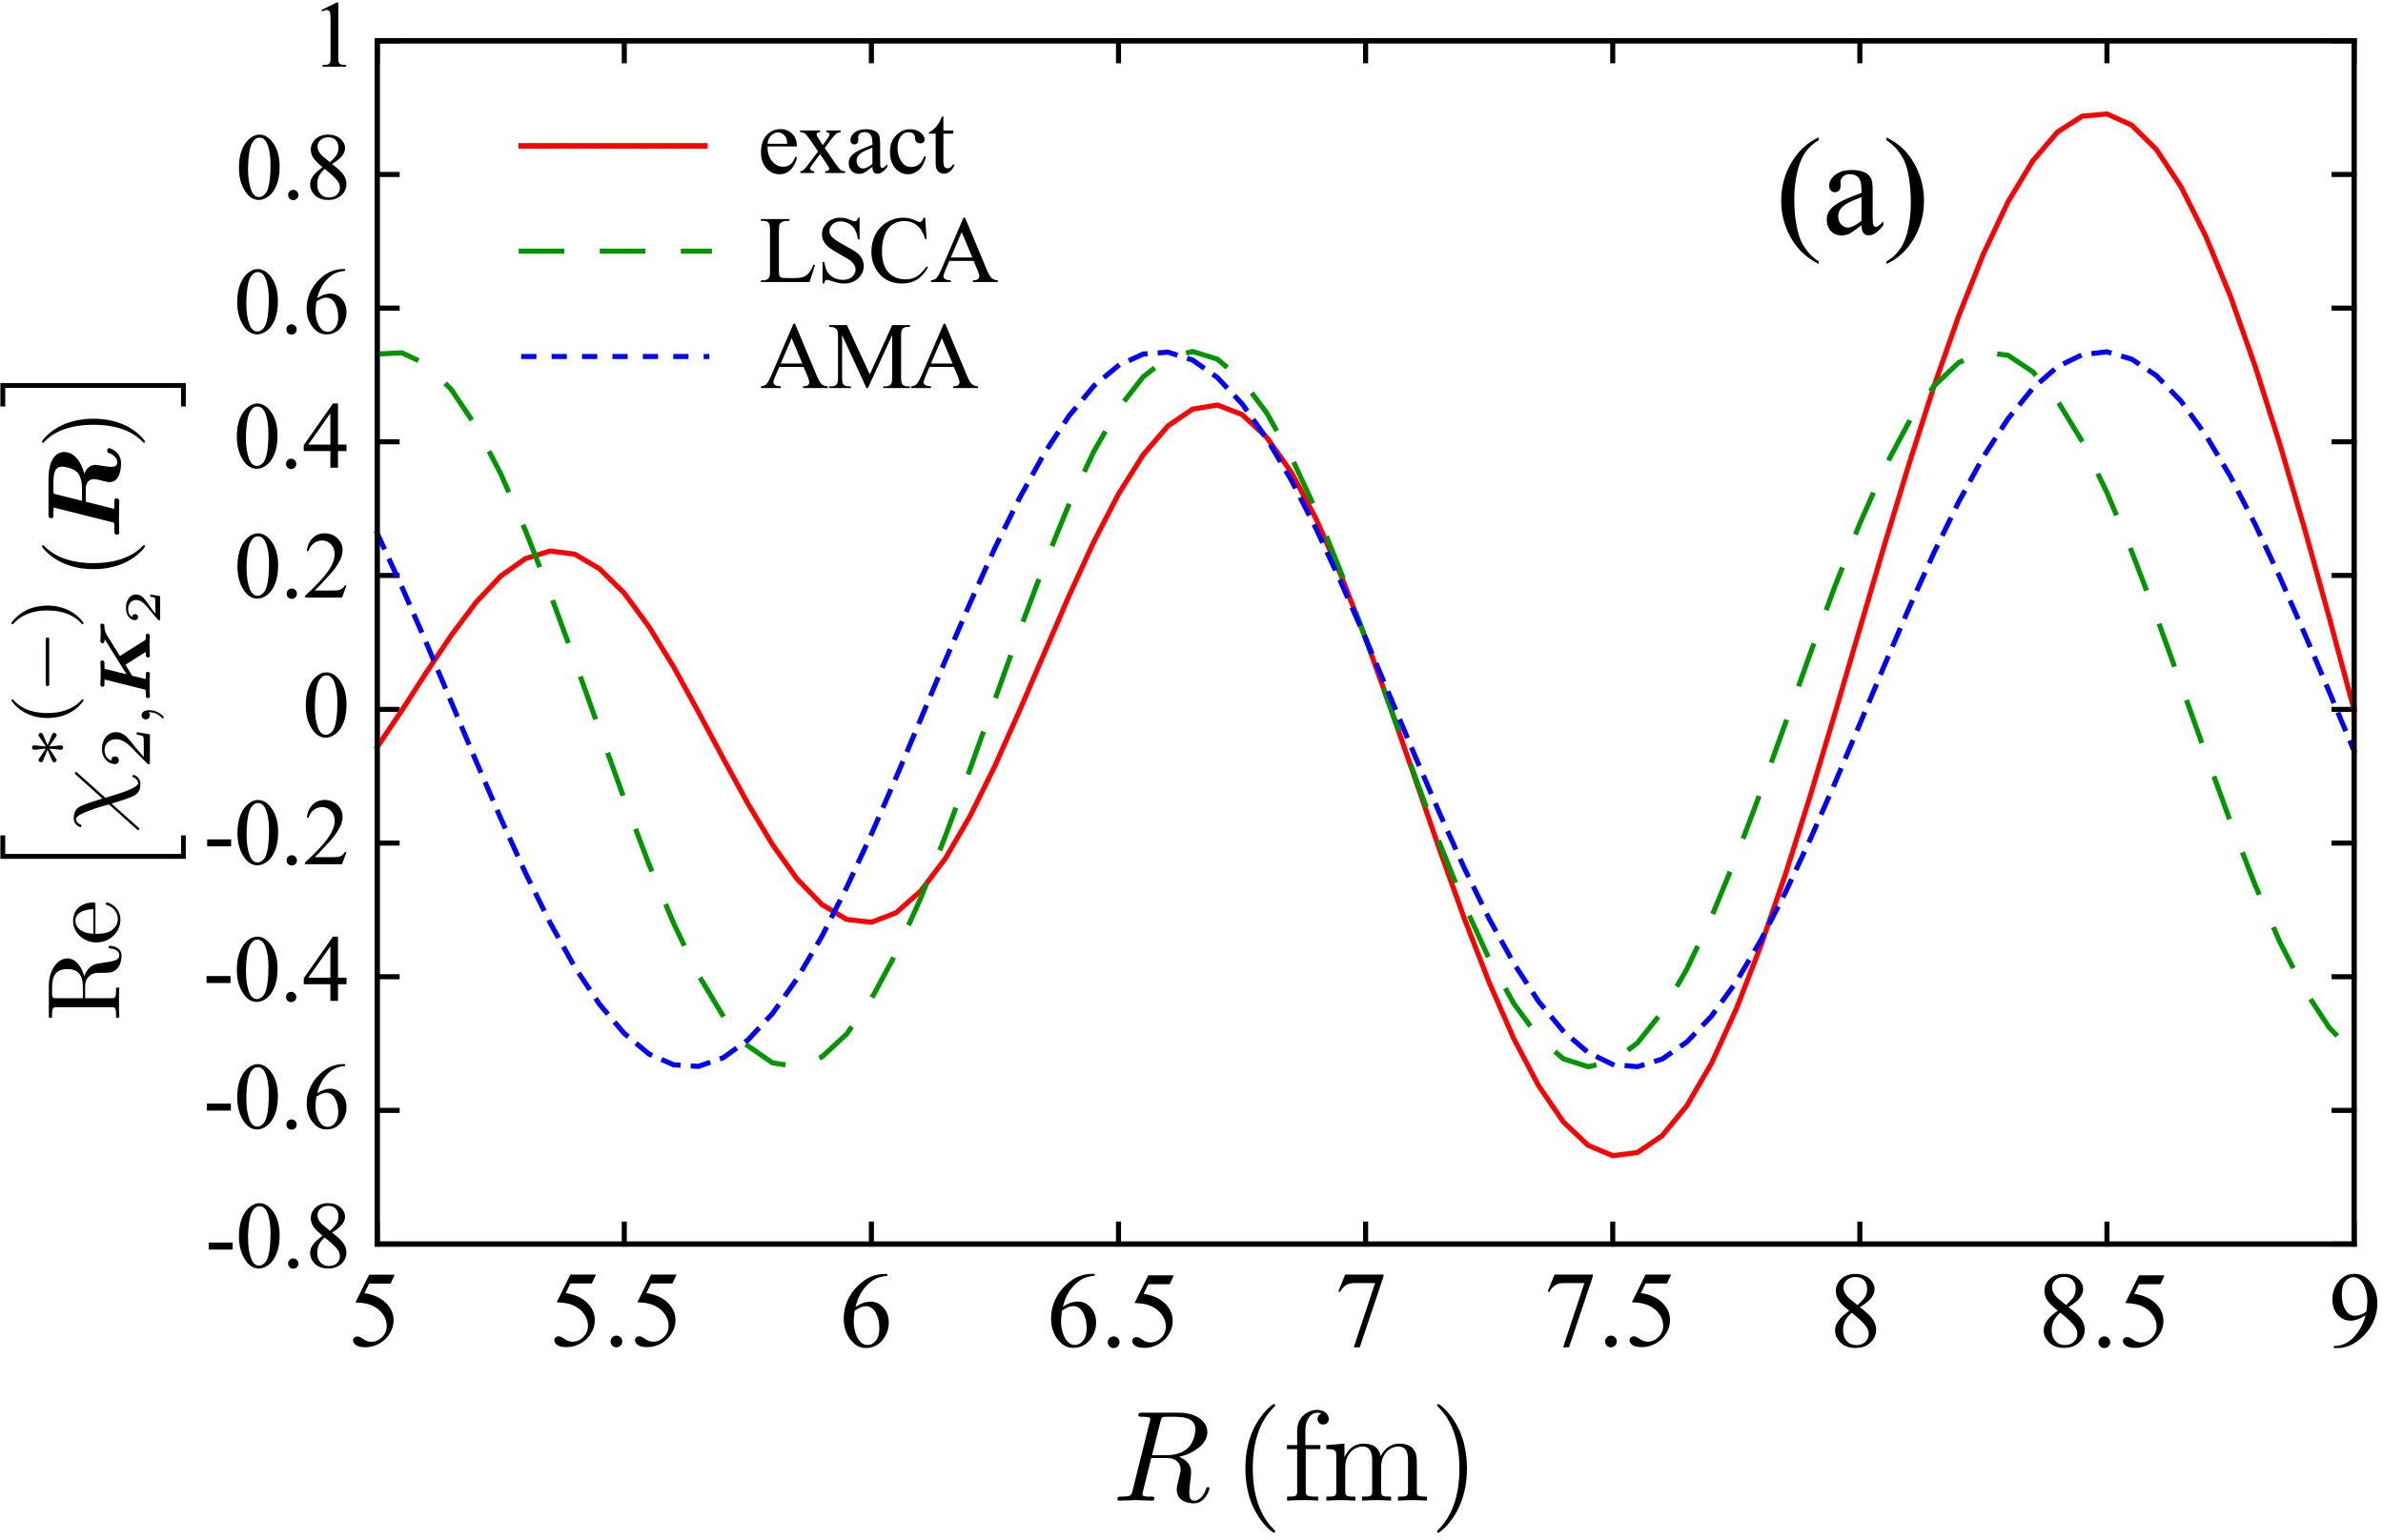 <?xml version="1.0" encoding="UTF-8" standalone="no"?>
<svg
   xmlns:dc="http://purl.org/dc/elements/1.1/"
   xmlns:cc="http://creativecommons.org/ns#"
   xmlns:rdf="http://www.w3.org/1999/02/22-rdf-syntax-ns#"
   xmlns:svg="http://www.w3.org/2000/svg"
   xmlns="http://www.w3.org/2000/svg"
   viewBox="0 0 501.333 324"
   height="324"
   width="501.333"
   xml:space="preserve"
   id="svg2"
   version="1.1"><defs
     id="defs6" /><g
     transform="matrix(1.333,0,0,-1.333,0,324)"
     id="g10"><g
       transform="scale(0.1)"
       id="g12"><path
         id="path14"
         style="fill:none;stroke:#000000;stroke-width:8;stroke-linecap:square;stroke-linejoin:miter;stroke-miterlimit:3.8;stroke-dasharray:none;stroke-opacity:1"
         d="m 595.27,466.699 h 31.492" /><path
         id="path16"
         style="fill:none;stroke:#000000;stroke-width:8;stroke-linecap:square;stroke-linejoin:miter;stroke-miterlimit:3.8;stroke-dasharray:none;stroke-opacity:1"
         d="m 3715.27,466.699 h -31.52" /><path
         id="path18"
         style="fill:none;stroke:#000000;stroke-width:8;stroke-linecap:square;stroke-linejoin:miter;stroke-miterlimit:3.8;stroke-dasharray:none;stroke-opacity:1"
         d="m 595.27,677.719 h 31.492" /><path
         id="path20"
         style="fill:none;stroke:#000000;stroke-width:8;stroke-linecap:square;stroke-linejoin:miter;stroke-miterlimit:3.8;stroke-dasharray:none;stroke-opacity:1"
         d="m 3715.27,677.719 h -31.52" /><path
         id="path22"
         style="fill:none;stroke:#000000;stroke-width:8;stroke-linecap:square;stroke-linejoin:miter;stroke-miterlimit:3.8;stroke-dasharray:none;stroke-opacity:1"
         d="m 595.27,888.73 h 31.492" /><path
         id="path24"
         style="fill:none;stroke:#000000;stroke-width:8;stroke-linecap:square;stroke-linejoin:miter;stroke-miterlimit:3.8;stroke-dasharray:none;stroke-opacity:1"
         d="m 3715.27,888.73 h -31.52" /><path
         id="path26"
         style="fill:none;stroke:#000000;stroke-width:8;stroke-linecap:square;stroke-linejoin:miter;stroke-miterlimit:3.8;stroke-dasharray:none;stroke-opacity:1"
         d="m 595.27,1099.71 h 31.492" /><path
         id="path28"
         style="fill:none;stroke:#000000;stroke-width:8;stroke-linecap:square;stroke-linejoin:miter;stroke-miterlimit:3.8;stroke-dasharray:none;stroke-opacity:1"
         d="m 3715.27,1099.71 h -31.52" /><path
         id="path30"
         style="fill:none;stroke:#000000;stroke-width:8;stroke-linecap:square;stroke-linejoin:miter;stroke-miterlimit:3.8;stroke-dasharray:none;stroke-opacity:1"
         d="m 595.27,1310.73 h 31.492" /><path
         id="path32"
         style="fill:none;stroke:#000000;stroke-width:8;stroke-linecap:square;stroke-linejoin:miter;stroke-miterlimit:3.8;stroke-dasharray:none;stroke-opacity:1"
         d="m 3715.27,1310.73 h -31.52" /><path
         id="path34"
         style="fill:none;stroke:#000000;stroke-width:8;stroke-linecap:square;stroke-linejoin:miter;stroke-miterlimit:3.8;stroke-dasharray:none;stroke-opacity:1"
         d="m 595.27,1522.21 h 31.492" /><path
         id="path36"
         style="fill:none;stroke:#000000;stroke-width:8;stroke-linecap:square;stroke-linejoin:miter;stroke-miterlimit:3.8;stroke-dasharray:none;stroke-opacity:1"
         d="m 3715.27,1522.21 h -31.52" /><path
         id="path38"
         style="fill:none;stroke:#000000;stroke-width:8;stroke-linecap:square;stroke-linejoin:miter;stroke-miterlimit:3.8;stroke-dasharray:none;stroke-opacity:1"
         d="m 595.27,1733.23 h 31.492" /><path
         id="path40"
         style="fill:none;stroke:#000000;stroke-width:8;stroke-linecap:square;stroke-linejoin:miter;stroke-miterlimit:3.8;stroke-dasharray:none;stroke-opacity:1"
         d="m 3715.27,1733.23 h -31.52" /><path
         id="path42"
         style="fill:none;stroke:#000000;stroke-width:8;stroke-linecap:square;stroke-linejoin:miter;stroke-miterlimit:3.8;stroke-dasharray:none;stroke-opacity:1"
         d="m 595.27,1944.2 h 31.492" /><path
         id="path44"
         style="fill:none;stroke:#000000;stroke-width:8;stroke-linecap:square;stroke-linejoin:miter;stroke-miterlimit:3.8;stroke-dasharray:none;stroke-opacity:1"
         d="m 3715.27,1944.2 h -31.52" /><path
         id="path46"
         style="fill:none;stroke:#000000;stroke-width:8;stroke-linecap:square;stroke-linejoin:miter;stroke-miterlimit:3.8;stroke-dasharray:none;stroke-opacity:1"
         d="m 595.27,2155.22 h 31.492" /><path
         id="path48"
         style="fill:none;stroke:#000000;stroke-width:8;stroke-linecap:square;stroke-linejoin:miter;stroke-miterlimit:3.8;stroke-dasharray:none;stroke-opacity:1"
         d="m 3715.27,2155.22 h -31.52" /><path
         id="path50"
         style="fill:none;stroke:#000000;stroke-width:8;stroke-linecap:square;stroke-linejoin:miter;stroke-miterlimit:3.8;stroke-dasharray:none;stroke-opacity:1"
         d="m 595.27,2366.23 h 31.492" /><path
         id="path52"
         style="fill:none;stroke:#000000;stroke-width:8;stroke-linecap:square;stroke-linejoin:miter;stroke-miterlimit:3.8;stroke-dasharray:none;stroke-opacity:1"
         d="m 3715.27,2366.23 h -31.52" /><path
         id="path54"
         style="fill:none;stroke:#000000;stroke-width:8;stroke-linecap:square;stroke-linejoin:miter;stroke-miterlimit:3.8;stroke-dasharray:none;stroke-opacity:1"
         d="M 595.27,466.699 V 498.23" /><path
         id="path56"
         style="fill:none;stroke:#000000;stroke-width:8;stroke-linecap:square;stroke-linejoin:miter;stroke-miterlimit:3.8;stroke-dasharray:none;stroke-opacity:1"
         d="m 595.27,2366.23 v -31.52" /><path
         id="path58"
         style="fill:none;stroke:#000000;stroke-width:8;stroke-linecap:square;stroke-linejoin:miter;stroke-miterlimit:3.8;stroke-dasharray:none;stroke-opacity:1"
         d="M 985.27,466.699 V 498.23" /><path
         id="path60"
         style="fill:none;stroke:#000000;stroke-width:8;stroke-linecap:square;stroke-linejoin:miter;stroke-miterlimit:3.8;stroke-dasharray:none;stroke-opacity:1"
         d="m 985.27,2366.23 v -31.52" /><path
         id="path62"
         style="fill:none;stroke:#000000;stroke-width:8;stroke-linecap:square;stroke-linejoin:miter;stroke-miterlimit:3.8;stroke-dasharray:none;stroke-opacity:1"
         d="M 1375.27,466.699 V 498.23" /><path
         id="path64"
         style="fill:none;stroke:#000000;stroke-width:8;stroke-linecap:square;stroke-linejoin:miter;stroke-miterlimit:3.8;stroke-dasharray:none;stroke-opacity:1"
         d="m 1375.27,2366.23 v -31.52" /><path
         id="path66"
         style="fill:none;stroke:#000000;stroke-width:8;stroke-linecap:square;stroke-linejoin:miter;stroke-miterlimit:3.8;stroke-dasharray:none;stroke-opacity:1"
         d="M 1765.27,466.699 V 498.23" /><path
         id="path68"
         style="fill:none;stroke:#000000;stroke-width:8;stroke-linecap:square;stroke-linejoin:miter;stroke-miterlimit:3.8;stroke-dasharray:none;stroke-opacity:1"
         d="m 1765.27,2366.23 v -31.52" /><path
         id="path70"
         style="fill:none;stroke:#000000;stroke-width:8;stroke-linecap:square;stroke-linejoin:miter;stroke-miterlimit:3.8;stroke-dasharray:none;stroke-opacity:1"
         d="M 2155.27,466.699 V 498.23" /><path
         id="path72"
         style="fill:none;stroke:#000000;stroke-width:8;stroke-linecap:square;stroke-linejoin:miter;stroke-miterlimit:3.8;stroke-dasharray:none;stroke-opacity:1"
         d="m 2155.27,2366.23 v -31.52" /><path
         id="path74"
         style="fill:none;stroke:#000000;stroke-width:8;stroke-linecap:square;stroke-linejoin:miter;stroke-miterlimit:3.8;stroke-dasharray:none;stroke-opacity:1"
         d="M 2545.27,466.699 V 498.23" /><path
         id="path76"
         style="fill:none;stroke:#000000;stroke-width:8;stroke-linecap:square;stroke-linejoin:miter;stroke-miterlimit:3.8;stroke-dasharray:none;stroke-opacity:1"
         d="m 2545.27,2366.23 v -31.52" /><path
         id="path78"
         style="fill:none;stroke:#000000;stroke-width:8;stroke-linecap:square;stroke-linejoin:miter;stroke-miterlimit:3.8;stroke-dasharray:none;stroke-opacity:1"
         d="M 2935.27,466.699 V 498.23" /><path
         id="path80"
         style="fill:none;stroke:#000000;stroke-width:8;stroke-linecap:square;stroke-linejoin:miter;stroke-miterlimit:3.8;stroke-dasharray:none;stroke-opacity:1"
         d="m 2935.27,2366.23 v -31.52" /><path
         id="path82"
         style="fill:none;stroke:#000000;stroke-width:8;stroke-linecap:square;stroke-linejoin:miter;stroke-miterlimit:3.8;stroke-dasharray:none;stroke-opacity:1"
         d="M 3325.27,466.699 V 498.23" /><path
         id="path84"
         style="fill:none;stroke:#000000;stroke-width:8;stroke-linecap:square;stroke-linejoin:miter;stroke-miterlimit:3.8;stroke-dasharray:none;stroke-opacity:1"
         d="m 3325.27,2366.23 v -31.52" /><path
         id="path86"
         style="fill:none;stroke:#000000;stroke-width:8;stroke-linecap:square;stroke-linejoin:miter;stroke-miterlimit:3.8;stroke-dasharray:none;stroke-opacity:1"
         d="M 3715.27,466.699 V 498.23" /><path
         id="path88"
         style="fill:none;stroke:#000000;stroke-width:8;stroke-linecap:square;stroke-linejoin:miter;stroke-miterlimit:3.8;stroke-dasharray:none;stroke-opacity:1"
         d="m 3715.27,2366.23 v -31.52" /><path
         id="path90"
         style="fill:none;stroke:#000000;stroke-width:8;stroke-linecap:square;stroke-linejoin:miter;stroke-miterlimit:3.8;stroke-dasharray:none;stroke-opacity:1"
         d="m 595.27,466.699 h 3120 v 1899.53 h -3120 z" /><path
         id="path92"
         style="fill:none;stroke:#ff0000;stroke-width:8;stroke-linecap:square;stroke-linejoin:miter;stroke-miterlimit:3.8;stroke-dasharray:none;stroke-opacity:1"
         d="m 595.27,1251.23 38.992,57.97 39.019,60.51 38.989,58.01 38.98,51.99 39.02,41.52 38.992,27.5 39.019,12 38.989,-5 38.98,-23.01 39.02,-38.52 38.99,-52.97 39.02,-63.51 38.99,-71.02 38.98,-72.97 39.02,-71.52 38.99,-65 39.02,-54.49 38.99,-40 38.98,-23.521 39.02,-4.488 38.99,15 39.02,34.489 38.99,51.53 38.98,66.99 39.02,78.98 38.99,87.5 39.02,90.51 38.99,90.51 38.98,85 39.02,75.51 38.99,61.99 39.02,45.51 38.99,26.48 38.98,6.52 39.02,-15 38.99,-36.01 39.02,-55.51 38.99,-73.48 38.98,-88.51 39.02,-100 38.99,-108.52 39.02,-112.5 38.99,-112.97 38.98,-108.511 39.02,-100.508 38.99,-88.981 39.02,-74.031 38.99,-56.988 38.98,-36.992 39.02,-16.489 38.99,5 39.02,26.489 38.99,47.5 38.98,66.992 39.02,85.508 38.99,100.511 39.02,113.47 38.99,123.52 38.98,130 39.02,133.01 38.99,132.5 39.02,128.47 38.99,121.53 38.98,110.97 39.02,98.01 38.99,82.5 39.02,64.49 38.99,45.51 38.98,25 39.02,3.52 38.99,-17.5 39.02,-38.52 38.99,-58.98 38.98,-78.01 39.02,-95 38.99,-110.51 39.02,-123.01 38.99,-133.47 38.98,-140.51 39.02,-145" /><path
         id="path94"
         style="fill:none;stroke:#009600;stroke-width:8;stroke-linecap:square;stroke-linejoin:miter;stroke-miterlimit:3.8;stroke-dasharray:64, 64;stroke-dashoffset:0;stroke-opacity:1"
         d="m 595.27,1871.7 38.992,2.03 39.019,-18.51 38.989,-39.49 38.98,-58.01 39.02,-75 38.992,-89.49 39.019,-99.5 38.989,-106.52 38.98,-109.49 39.02,-108.52 38.99,-102.97 39.02,-93.511 38.99,-81.02 38.98,-65 39.02,-46.988 38.99,-26.992 39.02,-6.02 38.99,15.512 38.98,36.019 39.02,55.5 38.99,72.5 39.02,87 38.99,98 38.98,105.98 39.02,109.02 38.99,108.99 39.02,103.98 38.99,95.51 38.98,83.01 39.02,68.01 38.99,50 39.02,30.5 38.99,9.5 38.98,-12 39.02,-33 38.99,-52 39.02,-70 38.99,-84.53 38.98,-96.99 39.02,-104.49 38.99,-108.99 39.02,-109.02 38.99,-105.51 38.98,-96.99 39.02,-85.511 38.99,-70.469 39.02,-53 38.99,-34.031 38.98,-12.5 39.02,8.012 38.99,29.488 39.02,49.031 38.99,67.5 38.98,82.5 39.02,95 38.99,103.47 39.02,108.52 38.99,109.49 38.98,106.02 39.02,98.47 38.99,88.01 39.02,73.01 38.99,56.01 38.98,37 39.02,16.48 38.99,-5 39.02,-25.98 38.99,-46.01 38.98,-63.99 39.02,-80.5 38.99,-93.01 39.02,-102.5 38.99,-108.01 38.98,-109.49 39.02,-106.99 38.99,-100 39.02,-90 38.99,-75.511 38.98,-59.489 39.02,-40" /><path
         id="path96"
         style="fill:none;stroke:#0000ff;stroke-width:8;stroke-linecap:square;stroke-linejoin:miter;stroke-miterlimit:3.8;stroke-dasharray:24, 24;stroke-dashoffset:0;stroke-opacity:1"
         d="m 595.27,1588.73 38.992,-84.53 39.019,-89.49 38.989,-92.5 38.98,-93.01 39.02,-90.47 38.992,-86.01 39.019,-78.99 38.989,-70 38.98,-58.511 39.02,-46.02 38.99,-32.5 39.02,-16.988 38.99,-2.5 38.98,13.519 39.02,28 38.99,42 39.02,55.5 38.99,66.489 38.98,76.991 39.02,84.02 38.99,89.5 39.02,92.5 38.99,93 38.98,90.47 39.02,86.53 38.99,78.98 39.02,70.51 38.99,58.98 38.98,47.03 39.02,32.5 38.99,17.97 39.02,3.01 38.99,-12.5 38.98,-27.5 39.02,-41.48 38.99,-55 39.02,-66.02 38.99,-76.48 38.98,-84.03 39.02,-88.98 38.99,-92.5 39.02,-93.01 38.99,-90.98 38.98,-86.52 39.02,-79.491 38.99,-70.508 39.02,-60 38.99,-46.992 38.98,-33.52 39.02,-18.98 38.99,-3.52 39.02,12.031 38.99,27 38.98,40.969 39.02,54.031 38.99,65.969 39.02,76.021 38.99,83.51 38.98,88.99 39.02,92.5 38.99,93.01 39.02,90.97 38.99,86.53 38.98,80 39.02,71.48 38.99,60 39.02,48.01 38.99,33.98 38.98,19.03 39.02,4.49 38.99,-11.49 39.02,-26.01 38.99,-40.51 38.98,-53.48 39.02,-65.5 38.99,-75.51 39.02,-83.52 38.99,-88.98 38.98,-91.99 39.02,-93.01" /><path
         id="path98"
         style="fill:none;stroke:#000000;stroke-width:8;stroke-linecap:square;stroke-linejoin:miter;stroke-miterlimit:3.8;stroke-dasharray:none;stroke-opacity:1"
         d="m 595.27,466.699 h 3120 v 1899.53 h -3120 z" /><path
         id="path100"
         style="fill:#000000;fill-opacity:1;fill-rule:nonzero;stroke:none"
         d="m 622.852,418.34 -6.403,-14.059 h -33.91 l -7.34,-15.16 c 14.641,-2.109 26.281,-7.543 34.84,-16.25 7.383,-7.609 11.09,-16.48 11.09,-26.562 0,-5.938 -1.289,-11.481 -3.75,-16.559 -2.418,-5 -5.43,-9.301 -9.059,-12.809 -3.672,-3.562 -7.73,-6.453 -12.191,-8.601 -6.359,-3.012 -12.891,-4.531 -19.527,-4.531 -6.801,0 -11.762,1.171 -14.84,3.441 -3.051,2.262 -4.532,4.84 -4.532,7.66 0,1.52 0.622,2.891 1.872,4.059 1.328,1.211 2.968,1.871 4.847,1.871 1.442,0 2.692,-0.27 3.75,-0.781 1.129,-0.43 3,-1.52 5.621,-3.278 4.02,-2.929 8.2,-4.371 12.5,-4.371 6.52,0 12.27,2.418 17.192,7.34 4.879,4.879 7.34,10.82 7.34,17.809 0,6.839 -2.231,13.203 -6.563,19.062 -4.379,5.899 -10.43,10.508 -18.129,13.75 -6.051,2.457 -14.289,3.91 -24.68,4.219 l 21.559,43.75 z" /><path
         id="path102"
         style="fill:#000000;fill-opacity:1;fill-rule:nonzero;stroke:none"
         d="m 940.469,418.539 -6.41,-14.059 H 900.16 l -7.351,-15.16 c 14.652,-2.109 26.293,-7.539 34.851,-16.25 7.379,-7.621 11.09,-16.492 11.09,-26.558 0,-5.942 -1.289,-11.492 -3.75,-16.571 -2.422,-5 -5.43,-9.293 -9.059,-12.812 -3.671,-3.551 -7.742,-6.438 -12.191,-8.59 -6.371,-3.008 -12.891,-4.527 -19.531,-4.527 -6.797,0 -11.758,1.168 -14.84,3.429 -3.051,2.27 -4.539,4.848 -4.539,7.661 0,1.519 0.629,2.886 1.879,4.058 1.332,1.211 2.972,1.879 4.84,1.879 1.453,0 2.703,-0.277 3.75,-0.777 1.14,-0.434 3.011,-1.532 5.632,-3.282 4.02,-2.929 8.2,-4.378 12.5,-4.378 6.52,0 12.258,2.418 17.18,7.339 4.891,4.887 7.348,10.821 7.348,17.821 0,6.828 -2.231,13.199 -6.559,19.058 -4.379,5.899 -10.43,10.508 -18.129,13.75 -6.051,2.461 -14.301,3.91 -24.691,4.219 l 21.57,43.75 z m 32.383,-96.41 c 2.578,0 4.769,-0.899 6.558,-2.649 1.762,-1.8 2.66,-3.992 2.66,-6.57 0,-2.5 -0.98,-4.719 -2.808,-6.558 -1.801,-1.762 -3.953,-2.661 -6.41,-2.661 -2.5,0 -4.731,0.899 -6.563,2.661 -1.801,1.839 -2.66,4.058 -2.66,6.558 0,2.578 0.859,4.77 2.66,6.57 1.832,1.75 4.063,2.649 6.563,2.649 z m 94.918,96.41 -6.4,-14.059 h -33.91 l -7.34,-15.16 c 14.65,-2.109 26.29,-7.539 34.84,-16.25 7.38,-7.621 11.09,-16.492 11.09,-26.558 0,-5.942 -1.28,-11.492 -3.75,-16.571 -2.42,-5 -5.42,-9.293 -9.06,-12.812 -3.67,-3.551 -7.73,-6.438 -12.19,-8.59 -6.36,-3.008 -12.89,-4.527 -19.53,-4.527 -6.79,0 -11.75,1.168 -14.84,3.429 -3.05,2.27 -4.53,4.848 -4.53,7.661 0,1.519 0.62,2.886 1.87,4.058 1.33,1.211 2.97,1.879 4.85,1.879 1.44,0 2.69,-0.277 3.75,-0.777 1.13,-0.434 3,-1.532 5.62,-3.282 4.03,-2.929 8.21,-4.378 12.5,-4.378 6.53,0 12.27,2.418 17.19,7.339 4.88,4.887 7.34,10.821 7.34,17.821 0,6.828 -2.22,13.199 -6.56,19.058 -4.37,5.899 -10.43,10.508 -18.12,13.75 -6.06,2.461 -14.3,3.91 -24.69,4.219 l 21.56,43.75 z" /><path
         id="path104"
         style="fill:#000000;fill-opacity:1;fill-rule:nonzero;stroke:none"
         d="m 1400.51,419.551 v -2.973 c -7.31,-0.738 -13.32,-2.219 -17.97,-4.367 -4.61,-2.191 -9.18,-5.551 -13.75,-10 -4.49,-4.492 -8.24,-9.492 -11.25,-15 -2.93,-5.551 -5.39,-12.109 -7.34,-19.691 8,5.511 16.01,8.281 24.06,8.281 7.69,0 14.37,-3.16 20,-9.371 5.58,-6.168 8.44,-14.141 8.44,-23.91 0,-9.372 -2.9,-17.93 -8.6,-25.622 -6.87,-9.488 -15.98,-14.218 -27.19,-14.218 -7.73,0 -14.25,2.539 -19.53,7.648 -10.54,9.891 -15.78,22.742 -15.78,38.602 0,9.961 1.95,19.531 5.94,28.59 4.02,9.14 9.84,17.23 17.34,24.218 7.46,7.071 14.69,11.801 21.57,14.223 6.83,2.379 13.28,3.59 19.21,3.59 z m -51.72,-58.121 c -0.94,-7.418 -1.41,-13.399 -1.41,-17.969 0,-5.313 0.94,-11.133 2.82,-17.34 1.95,-6.25 4.92,-11.211 8.9,-14.851 2.78,-2.61 6.17,-3.899 10.16,-3.899 4.88,0 9.22,2.219 12.97,6.707 3.71,4.582 5.62,11.102 5.62,19.543 0,9.449 -1.91,17.649 -5.62,24.527 -3.75,6.954 -9.11,10.473 -15.94,10.473 -2.11,0 -4.41,-0.512 -6.88,-1.41 -2.42,-0.859 -5.97,-2.77 -10.62,-5.781 z" /><path
         id="path106"
         style="fill:#000000;fill-opacity:1;fill-rule:nonzero;stroke:none"
         d="m 1727.73,419.711 v -2.973 c -7.3,-0.738 -13.32,-2.226 -17.96,-4.367 -4.61,-2.191 -9.18,-5.551 -13.75,-10 -4.5,-4.5 -8.25,-9.5 -11.25,-15 -2.93,-5.551 -5.39,-12.109 -7.35,-19.691 8.01,5.511 16.02,8.281 24.06,8.281 7.7,0 14.38,-3.16 20,-9.383 5.59,-6.168 8.44,-14.137 8.44,-23.898 0,-9.379 -2.89,-17.93 -8.59,-25.629 -6.88,-9.492 -15.98,-14.223 -27.19,-14.223 -7.73,0 -14.26,2.543 -19.53,7.66 -10.55,9.883 -15.78,22.742 -15.78,38.59 0,9.973 1.95,19.543 5.94,28.602 4.02,9.14 9.84,17.23 17.34,24.218 7.46,7.071 14.69,11.793 21.56,14.223 6.84,2.379 13.28,3.59 19.22,3.59 z m -51.71,-58.133 c -0.94,-7.418 -1.41,-13.387 -1.41,-17.957 0,-5.32 0.94,-11.141 2.81,-17.351 1.96,-6.25 4.92,-11.211 8.91,-14.84 2.77,-2.621 6.17,-3.91 10.15,-3.91 4.89,0 9.22,2.23 12.97,6.718 3.71,4.571 5.63,11.09 5.63,19.532 0,9.46 -1.92,17.66 -5.63,24.531 -3.75,6.961 -9.1,10.469 -15.93,10.469 -2.11,0 -4.42,-0.508 -6.88,-1.399 -2.42,-0.859 -5.98,-2.781 -10.62,-5.793 z m 81.6,-40.617 c 2.58,0 4.76,-0.902 6.56,-2.66 1.76,-1.789 2.66,-3.981 2.66,-6.563 0,-2.5 -0.98,-4.726 -2.82,-6.558 -1.79,-1.758 -3.94,-2.66 -6.4,-2.66 -2.5,0 -4.73,0.902 -6.57,2.66 -1.79,1.832 -2.65,4.058 -2.65,6.558 0,2.582 0.86,4.774 2.65,6.563 1.84,1.758 4.07,2.66 6.57,2.66 z m 94.92,96.41 -6.41,-14.07 h -33.9 l -7.35,-15.153 c 14.65,-2.109 26.29,-7.539 34.85,-16.25 7.38,-7.617 11.09,-16.488 11.09,-26.57 0,-5.93 -1.29,-11.476 -3.75,-16.558 -2.42,-5 -5.43,-9.29 -9.06,-12.809 -3.67,-3.551 -7.74,-6.449 -12.19,-8.59 -6.37,-3.012 -12.89,-4.543 -19.53,-4.543 -6.8,0 -11.76,1.184 -14.84,3.442 -3.05,2.269 -4.54,4.851 -4.54,7.66 0,1.519 0.63,2.89 1.88,4.058 1.33,1.211 2.97,1.883 4.84,1.883 1.45,0 2.7,-0.281 3.75,-0.793 1.14,-0.418 3.01,-1.519 5.63,-3.277 4.02,-2.93 8.2,-4.371 12.5,-4.371 6.52,0 12.26,2.422 17.19,7.34 4.88,4.89 7.34,10.82 7.34,17.808 0,6.844 -2.23,13.211 -6.56,19.07 -4.38,5.903 -10.43,10.512 -18.13,13.75 -6.05,2.461 -14.3,3.903 -24.69,4.223 l 21.57,43.75 z" /><path
         id="path108"
         style="fill:#000000;fill-opacity:1;fill-rule:nonzero;stroke:none"
         d="m 2123.01,418.539 h 60.47 v -3.129 l -37.5,-111.719 h -9.38 l 33.6,101.411 h -30.94 c -6.25,0 -10.71,-0.821 -13.28,-2.34 -4.69,-2.5 -8.48,-6.453 -11.25,-11.723 l -2.5,0.941 z" /><path
         id="path110"
         style="fill:#000000;fill-opacity:1;fill-rule:nonzero;stroke:none"
         d="m 2453.36,418.539 h 60.47 v -3.129 l -37.5,-111.719 h -9.38 l 33.6,101.411 h -30.94 c -6.25,0 -10.7,-0.821 -13.28,-2.34 -4.69,-2.5 -8.48,-6.453 -11.25,-11.723 l -2.5,0.941 z m 89.1,-96.41 c 2.58,0 4.77,-0.899 6.56,-2.649 1.76,-1.8 2.66,-3.992 2.66,-6.57 0,-2.5 -0.98,-4.719 -2.81,-6.558 -1.8,-1.762 -3.95,-2.661 -6.41,-2.661 -2.5,0 -4.73,0.899 -6.56,2.661 -1.8,1.839 -2.66,4.058 -2.66,6.558 0,2.578 0.86,4.77 2.66,6.57 1.83,1.75 4.06,2.649 6.56,2.649 z m 94.92,96.41 -6.4,-14.059 h -33.91 l -7.34,-15.16 c 14.65,-2.109 26.29,-7.539 34.84,-16.25 7.38,-7.621 11.09,-16.492 11.09,-26.558 0,-5.942 -1.28,-11.492 -3.75,-16.571 -2.42,-5 -5.43,-9.293 -9.06,-12.812 -3.67,-3.551 -7.73,-6.438 -12.19,-8.59 -6.36,-3.008 -12.89,-4.527 -19.53,-4.527 -6.79,0 -11.75,1.168 -14.84,3.429 -3.05,2.27 -4.53,4.848 -4.53,7.661 0,1.519 0.62,2.886 1.87,4.058 1.33,1.211 2.97,1.879 4.85,1.879 1.44,0 2.69,-0.277 3.75,-0.777 1.13,-0.434 3,-1.532 5.62,-3.282 4.03,-2.929 8.2,-4.378 12.5,-4.378 6.53,0 12.27,2.418 17.19,7.339 4.88,4.887 7.34,10.821 7.34,17.821 0,6.828 -2.22,13.199 -6.56,19.058 -4.37,5.899 -10.43,10.508 -18.12,13.75 -6.06,2.461 -14.3,3.91 -24.69,4.219 l 21.56,43.75 z" /><path
         id="path112"
         style="fill:#000000;fill-opacity:1;fill-rule:nonzero;stroke:none"
         d="m 2918.48,361.43 c -8.99,7.261 -14.77,13.121 -17.35,17.5 -2.5,4.449 -3.75,9.101 -3.75,13.898 0,7.274 2.82,13.524 8.44,18.75 5.59,5.281 13.13,7.973 22.5,7.973 9.02,0 16.33,-2.461 21.88,-7.34 5.5,-4.922 8.28,-10.551 8.28,-16.883 0,-4.168 -1.53,-8.469 -4.53,-12.808 -2.93,-4.372 -9.15,-9.571 -18.6,-15.469 9.77,-7.5 16.25,-13.473 19.38,-17.813 4.14,-5.617 6.25,-11.597 6.25,-17.808 0,-7.93 -3.05,-14.731 -9.07,-20.309 -5.93,-5.633 -13.86,-8.441 -23.75,-8.441 -10.62,0 -18.94,3.359 -24.84,10.148 -4.8,5.281 -7.19,11.141 -7.19,17.5 0,4.973 1.64,9.934 5,14.852 3.32,4.879 9.1,10.308 17.35,16.25 z m 12.97,8.898 c 6.64,5.902 10.85,10.633 12.65,14.07 1.76,3.403 2.66,7.34 2.66,11.723 0,5.82 -1.68,10.348 -5,13.59 -3.24,3.32 -7.7,5 -13.28,5 -5.63,0 -10.24,-1.641 -13.75,-4.84 -3.56,-3.25 -5.32,-7.07 -5.32,-11.41 0,-2.93 0.71,-5.859 2.19,-8.75 1.45,-2.813 3.52,-5.551 6.25,-8.133 z m -9.07,-12.027 c -4.61,-3.981 -8.04,-8.242 -10.31,-12.813 -2.19,-4.488 -3.28,-9.41 -3.28,-14.687 0,-7.18 1.91,-12.93 5.78,-17.18 3.95,-4.301 8.95,-6.41 15,-6.41 5.9,0 10.66,1.641 14.22,5 3.63,3.398 5.47,7.539 5.47,12.34 0,3.949 -1.06,7.539 -3.13,10.777 -3.86,5.832 -11.79,13.481 -23.75,22.973 z" /><path
         id="path114"
         style="fill:#000000;fill-opacity:1;fill-rule:nonzero;stroke:none"
         d="m 3247.7,361.578 c -8.99,7.274 -14.77,13.133 -17.35,17.5 -2.5,4.461 -3.75,9.113 -3.75,13.91 0,7.274 2.81,13.524 8.44,18.75 5.58,5.274 13.12,7.973 22.5,7.973 9.02,0 16.33,-2.461 21.87,-7.34 5.51,-4.93 8.29,-10.551 8.29,-16.883 0,-4.179 -1.53,-8.476 -4.54,-12.808 -2.93,-4.379 -9.14,-9.571 -18.59,-15.469 9.77,-7.5 16.25,-13.481 19.38,-17.813 4.14,-5.628 6.25,-11.597 6.25,-17.82 0,-7.918 -3.05,-14.719 -9.07,-20.308 -5.93,-5.622 -13.86,-8.442 -23.75,-8.442 -10.62,0 -18.94,3.363 -24.84,10.16 -4.81,5.274 -7.19,11.133 -7.19,17.5 0,4.961 1.64,9.922 5,14.84 3.32,4.891 9.1,10.32 17.35,16.25 z m 12.96,8.91 c 6.64,5.903 10.86,10.633 12.66,14.063 1.76,3.398 2.66,7.347 2.66,11.719 0,5.82 -1.68,10.351 -5,13.601 -3.25,3.32 -7.7,5 -13.28,5 -5.63,0 -10.24,-1.641 -13.75,-4.851 -3.56,-3.239 -5.32,-7.071 -5.32,-11.399 0,-2.93 0.71,-5.859 2.19,-8.75 1.45,-2.82 3.52,-5.551 6.25,-8.133 z m -9.06,-12.027 c -4.61,-3.981 -8.05,-8.242 -10.31,-12.813 -2.19,-4.488 -3.28,-9.418 -3.28,-14.687 0,-7.191 1.91,-12.93 5.78,-17.191 3.94,-4.29 8.94,-6.399 15,-6.399 5.9,0 10.66,1.641 14.22,5 3.63,3.391 5.47,7.539 5.47,12.34 0,3.949 -1.06,7.539 -3.13,10.777 -3.87,5.821 -11.8,13.481 -23.75,22.973 z m 69.57,-37.5 c 2.58,0 4.77,-0.902 6.56,-2.66 1.76,-1.789 2.66,-3.981 2.66,-6.563 0,-2.5 -0.98,-4.726 -2.81,-6.558 -1.8,-1.758 -3.95,-2.66 -6.41,-2.66 -2.5,0 -4.72,0.902 -6.56,2.66 -1.8,1.832 -2.66,4.058 -2.66,6.558 0,2.582 0.86,4.774 2.66,6.563 1.84,1.758 4.06,2.66 6.56,2.66 z m 94.92,96.41 -6.4,-14.07 h -33.91 l -7.34,-15.153 c 14.65,-2.109 26.29,-7.539 34.84,-16.25 7.38,-7.617 11.1,-16.488 11.1,-26.57 0,-5.93 -1.29,-11.476 -3.76,-16.558 -2.42,-5 -5.42,-9.29 -9.06,-12.809 -3.67,-3.551 -7.73,-6.449 -12.18,-8.59 -6.37,-3.012 -12.9,-4.543 -19.54,-4.543 -6.79,0 -11.75,1.184 -14.84,3.442 -3.05,2.269 -4.53,4.851 -4.53,7.66 0,1.519 0.62,2.89 1.87,4.058 1.33,1.211 2.97,1.883 4.85,1.883 1.44,0 2.69,-0.281 3.75,-0.793 1.13,-0.418 3.01,-1.519 5.62,-3.277 4.03,-2.93 8.21,-4.371 12.5,-4.371 6.53,0 12.27,2.422 17.19,7.34 4.88,4.89 7.34,10.82 7.34,17.808 0,6.844 -2.22,13.211 -6.56,19.07 -4.37,5.903 -10.43,10.512 -18.12,13.75 -6.06,2.461 -14.3,3.903 -24.69,4.223 l 21.56,43.75 z" /><path
         id="path116"
         style="fill:#000000;fill-opacity:1;fill-rule:nonzero;stroke:none"
         d="m 3683.24,302.52 v 3.128 c 7.15,0.082 13.83,1.762 20,5 6.21,3.204 12.23,8.832 17.97,16.872 5.82,8.089 9.88,17.031 12.19,26.718 -8.67,-5.617 -16.52,-8.437 -23.6,-8.437 -7.92,0 -14.72,3.051 -20.31,9.219 -5.62,6.14 -8.44,14.261 -8.44,24.378 0,9.883 2.82,18.633 8.44,26.25 6.84,9.332 15.78,14.063 26.72,14.063 9.14,0 17.07,-3.832 23.75,-11.41 8.01,-9.492 12.03,-21.172 12.03,-35 0,-12.5 -3.08,-24.18 -9.22,-35 -6.17,-10.86 -14.72,-19.879 -25.62,-27.031 -8.87,-5.86 -18.56,-8.75 -29.06,-8.75 z m 51.56,57.808 c 0.9,7.152 1.41,12.973 1.41,17.352 0,5.269 -0.98,11.09 -2.81,17.34 -1.8,6.21 -4.34,11.019 -7.66,14.378 -3.36,3.321 -7.15,5 -11.4,5 -4.93,0 -9.26,-2.269 -12.97,-6.718 -3.67,-4.379 -5.47,-10.981 -5.47,-19.692 0,-11.679 2.42,-20.859 7.34,-27.5 3.52,-4.687 7.97,-7.027 13.28,-7.027 2.46,0 5.47,0.551 8.91,1.719 3.52,1.211 6.64,2.968 9.37,5.148 z" /><path
         id="path118"
         style="fill:#000000;fill-opacity:1;fill-rule:nonzero;stroke:none"
         d="m 1860.66,130.762 2.04,0.429 1.83,0.629 2.07,0.59 2.03,0.621 1.84,0.629 2.03,0.578 1.88,0.821 2.03,0.82 1.83,1.019 2.03,0.821 1.84,1.011 1.84,1.059 1.64,1.012 1.83,1.211 1.64,1.25 3.28,2.429 1.64,1.25 1.45,1.399 1.21,1.449 1.45,1.441 1.21,1.411 3.04,4.918 0.82,1.64 0.63,1.602 0.62,1.879 0.39,1.832 0.43,1.84 0.2,1.839 v 1.829 c 0,17.39 -18.2,30.468 -44.96,30.468 h -57.85 c -4.1,0 -5.94,0 -5.94,-4.097 0,-2.27 1.84,-2.27 5.74,-2.27 0.39,0 4.3,0 7.54,-0.391 3.71,-0.429 5.55,-0.621 5.55,-3.281 0,-0.82 -0.24,-1.398 -0.82,-3.871 L 1787.5,77.641 c -2.07,-7.969 -2.46,-9.609 -18.4,-9.609 -3.67,0 -5.51,0 -5.51,-4.102 0,-2.231 2.43,-2.231 2.86,-2.231 5.7,0 19.8,0.82 25.54,0.82 5.71,0 20.24,-0.82 25.74,-0.82 1.65,0 4.11,0 4.11,4.062 0,2.27 -1.84,2.27 -5.75,2.27 -7.34,0 -13.08,0 -13.08,3.668 0,1.25 0.43,2.27 0.62,3.481 l 13.28,53.75 h 24.34 l -0.2,4.492 h -22.89 l 13.29,52.969 c 1.21,4.879 1.83,6.91 5.7,7.539 1.83,0.191 8.4,0.191 12.26,0.191 14.54,0 37.23,0 37.23,-20 0,-6.949 -3.28,-21.051 -11.25,-28.82 -5.31,-5.321 -16.17,-11.879 -34.34,-11.879 l 0.2,-4.492 c 18.4,0 22.07,-11.25 22.07,-18.399 0,-3.051 -1.64,-9.371 -2.85,-14.101 -1.45,-5.508 -3.28,-13.09 -3.28,-17.148 0,-21.871 24.53,-21.871 27.19,-21.871 17.14,0 24.33,20.418 24.33,23.281 0,2.457 -2.26,2.457 -2.46,2.457 -1.84,0 -2.27,-1.41 -2.66,-2.848 -5.11,-15.121 -13.9,-18.602 -18.39,-18.602 -6.76,0 -8.17,4.492 -8.17,12.461 0,6.328 1.21,16.762 2.03,23.09 0.39,2.852 0.82,6.762 0.82,9.609 0,15.551 -13.71,21.871 -19.22,23.903 z" /><path
         id="path120"
         style="fill:#000000;fill-opacity:1;fill-rule:nonzero;stroke:none"
         d="m 2012.54,13.031 v 0.82 h -0.24 v 0.227 l -0.39,0.402 v 0.191 h -0.19 v 0.238 l -0.2,0.191 -0.23,0.199 -0.39,0.391 -0.2,0.231 -0.23,0.199 v 0.188 h -0.2 l -0.19,0.203 v 0.227 h -0.2 l -0.23,0.203 v 0.188 h -0.2 l -0.19,0.199 v 0.231 c -25.55,25.551 -32.11,63.953 -32.11,95.043 0,35.347 7.77,70.699 32.73,96.058 2.66,2.461 2.66,2.852 2.66,3.469 0,1.41 -0.82,2.031 -2.07,2.031 -2.03,0 -20.24,-13.898 -32.27,-39.648 -10.43,-22.262 -12.69,-44.961 -12.69,-61.91 0,-15.942 2.07,-40.473 13.28,-63.364 C 1991.05,24.281 2008.44,11 2010.47,11 c 1.25,0 2.07,0.621 2.07,2.031 z" /><path
         id="path122"
         style="fill:#000000;fill-opacity:1;fill-rule:nonzero;stroke:none"
         d="m 2060.16,149.359 v 23.512 c 0,17.777 9.61,27.617 18.59,27.617 0.63,0 3.67,0 6.76,-1.437 -2.46,-0.821 -6.13,-3.481 -6.13,-8.602 0,-4.488 3.24,-8.59 8.78,-8.59 5.9,0 8.99,4.102 8.99,8.789 0,7.582 -7.58,14.332 -18.4,14.332 -14.1,0 -31.48,-10.859 -31.48,-32.3 v -23.321 h -16.14 v -6.328 h 16.14 V 77.211 c 0,-9.18 -2.23,-9.18 -15.94,-9.18 v -6.332 c 7.97,0.391 17.58,0.82 23.32,0.82 8.16,0 17.58,0 25.74,-0.82 v 6.332 h -4.3 c -14.92,0 -15.31,2.269 -15.31,9.609 v 65.39 h 23.09 v 6.328 z" /><path
         id="path124"
         style="fill:#000000;fill-opacity:1;fill-rule:nonzero;stroke:none"
         d="M 2108.98,131.578 V 77.211 c 0,-9.18 -2.03,-9.18 -15.74,-9.18 v -6.332 c 7.19,0.391 17.38,0.82 22.89,0.82 5.35,0 15.98,-0.43 22.93,-0.82 v 6.332 c -13.71,0 -15.97,0 -15.97,9.18 v 37.418 c 0,21.062 14.53,32.5 27.42,32.5 12.85,0 15.11,-11.051 15.11,-22.5 V 77.211 c 0,-9.18 -2.26,-9.18 -15.93,-9.18 v -6.332 c 7.15,0.391 17.58,0.82 23.08,0.82 5.32,0 15.94,-0.43 22.7,-0.82 v 6.332 c -13.52,0 -15.74,0 -15.74,9.18 v 37.418 c 0,21.062 14.29,32.5 27.38,32.5 12.89,0 15.12,-11.051 15.12,-22.5 V 77.211 c 0,-9.18 -2.23,-9.18 -15.94,-9.18 v -6.332 c 7.15,0.391 17.58,0.82 22.89,0.82 5.31,0 15.94,-0.43 22.89,-0.82 v 6.332 c -10.62,0 -15.74,0 -15.94,6.129 v 38.828 c 0,17.383 0,23.711 -6.33,31.063 -2.89,3.469 -9.41,7.57 -21.25,7.57 -17.18,0 -25.97,-12.262 -29.45,-20.043 -2.85,17.781 -17.97,20.043 -27.19,20.043 -14.72,0 -24.29,-8.793 -30.03,-21.441 v 21.441 l -28.64,-2.262 v -6.328 c 14.34,0 15.74,-1.41 15.74,-11.453 z" /><path
         id="path126"
         style="fill:#000000;fill-opacity:1;fill-rule:nonzero;stroke:none"
         d="m 2315.23,112.602 v 3.046 l -0.19,1.641 v 1.641 l -0.24,3.48 -0.19,3.469 -0.2,3.672 -0.62,3.871 -0.39,4.098 -0.82,4.101 -0.82,4.07 -0.82,4.289 -1.02,4.301 -1.44,4.297 -1.41,4.293 -1.45,4.301 -1.01,2.226 -0.82,2.262 -1.02,2.031 -1.01,2.27 c -12.27,24.918 -29.65,38.199 -31.72,38.199 -1.21,0 -2.03,-0.82 -2.03,-2.031 0,-0.617 0,-1.008 3.9,-4.719 19.81,-20.238 31.45,-52.5 31.45,-94.808 0,-34.774 -7.54,-70.551 -32.7,-96.09 -2.65,-2.434 -2.65,-2.852 -2.65,-3.48 0,-1.211 0.82,-2.031 2.03,-2.031 2.07,0 20.23,13.91 32.3,39.648 10.43,22.301 12.89,44.762 12.89,61.954 z" /><path
         id="path128"
         style="fill:#000000;fill-opacity:1;fill-rule:nonzero;stroke:none"
         d="m 507.34,2414.83 24.07,11.87 h 2.5 v -83.9 c 0,-5.55 0.192,-9.03 0.621,-10.47 0.508,-1.37 1.489,-2.42 2.969,-3.13 1.449,-0.74 4.41,-1.17 8.91,-1.25 v -2.65 h -37.351 v 2.65 c 4.652,0.08 7.703,0.51 9.062,1.25 1.328,0.71 2.27,1.64 2.82,2.81 0.508,1.22 0.778,4.85 0.778,10.79 v 53.59 c 0,7.27 -0.239,11.91 -0.629,13.91 -0.43,1.52 -1.129,2.69 -2.031,3.43 -0.86,0.71 -1.911,1.1 -3.118,1.1 -1.882,0 -4.421,-0.75 -7.5,-2.19 z" /><path
         id="path130"
         style="fill:#000000;fill-opacity:1;fill-rule:nonzero;stroke:none"
         d="m 377.109,2165.76 c 0,11.33 1.641,21.1 5,29.22 3.403,8.21 8.012,14.3 13.75,18.28 4.34,3.21 8.911,4.85 13.59,4.85 7.582,0 14.422,-3.95 20.473,-11.72 7.578,-9.61 11.406,-22.62 11.406,-39.06 0,-11.57 -1.68,-21.37 -5,-29.38 -3.359,-8.04 -7.617,-13.87 -12.808,-17.5 -5.122,-3.67 -10.079,-5.47 -14.848,-5.47 -9.492,0 -17.383,5.55 -23.594,16.72 -5.308,9.46 -7.969,20.82 -7.969,34.06 z m 14.371,-1.87 c 0,-13.67 1.641,-24.81 5,-33.44 2.782,-7.3 6.961,-10.94 12.5,-10.94 2.579,0 5.321,1.18 8.129,3.6 2.77,2.38 4.922,6.33 6.411,11.87 2.261,8.4 3.429,20.32 3.429,35.63 0,11.21 -1.211,20.66 -3.59,28.28 -1.679,5.59 -3.949,9.57 -6.718,11.87 -1.993,1.65 -4.45,2.5 -7.34,2.5 -3.25,0 -6.18,-1.52 -8.75,-4.53 -3.563,-4.06 -5.981,-10.5 -7.192,-19.22 -1.25,-8.67 -1.879,-17.22 -1.879,-25.62 z m 71.372,-32.97 c 2.269,0 4.218,-0.86 5.777,-2.5 1.531,-1.56 2.351,-3.48 2.351,-5.62 0,-2.31 -0.82,-4.26 -2.351,-5.79 -1.559,-1.52 -3.508,-2.34 -5.777,-2.34 -2.301,0 -4.262,0.82 -5.782,2.34 -1.558,1.53 -2.34,3.48 -2.34,5.79 0,2.26 0.782,4.21 2.34,5.78 1.52,1.52 3.481,2.34 5.782,2.34 z m 46.25,35.78 c -7.813,6.45 -12.891,11.6 -15.153,15.47 -2.308,3.95 -3.437,8.01 -3.437,12.19 0,6.44 2.5,12.03 7.5,16.72 4.957,4.65 11.597,7.03 19.84,7.03 8.007,0 14.449,-2.23 19.378,-6.56 4.879,-4.38 7.34,-9.34 7.34,-14.85 0,-3.75 -1.371,-7.58 -4.058,-11.4 -2.621,-3.87 -8.09,-8.4 -16.41,-13.6 8.519,-6.68 14.218,-11.91 17.027,-15.62 3.711,-5 5.633,-10.28 5.633,-15.78 0,-7 -2.703,-13.01 -7.973,-17.97 -5.309,-4.92 -12.309,-7.35 -20.937,-7.35 -9.493,0 -16.911,2.89 -22.192,8.75 -4.18,4.77 -6.25,10 -6.25,15.63 0,4.33 1.449,8.67 4.379,12.97 3.012,4.33 8.121,9.14 15.313,14.37 z m 11.558,7.81 c 5.82,5.28 9.539,9.46 11.102,12.5 1.519,3.09 2.34,6.61 2.34,10.47 0,5.08 -1.481,9.1 -4.372,12.03 -2.82,2.9 -6.761,4.38 -11.718,4.38 -5,0 -9.102,-1.48 -12.192,-4.38 -3.121,-2.93 -4.691,-6.32 -4.691,-10.15 0,-2.5 0.633,-5.08 1.883,-7.66 1.328,-2.5 3.199,-4.92 5.617,-7.19 z m -8.121,-10.62 c -4.059,-3.36 -7.109,-7.07 -9.059,-11.09 -1.878,-4.07 -2.82,-8.48 -2.82,-13.13 0,-6.25 1.719,-11.33 5.16,-15.16 3.399,-3.75 7.809,-5.62 13.129,-5.62 5.27,0 9.531,1.44 12.653,4.37 3.199,3.01 4.847,6.65 4.847,10.94 0,3.52 -0.98,6.72 -2.82,9.53 -3.43,5.08 -10.508,11.8 -21.09,20.16 z" /><path
         id="path132"
         style="fill:#000000;fill-opacity:1;fill-rule:nonzero;stroke:none"
         d="m 374.379,1953.54 c 0,11.33 1.641,21.09 5,29.22 3.391,8.2 8,14.29 13.742,18.28 4.34,3.2 8.91,4.84 13.598,4.84 7.582,0 14.41,-3.94 20.472,-11.72 7.579,-9.61 11.399,-22.61 11.399,-39.06 0,-11.56 -1.68,-21.37 -5,-29.37 -3.36,-8.05 -7.61,-13.87 -12.809,-17.5 -5.121,-3.68 -10.082,-5.47 -14.84,-5.47 -9.492,0 -17.39,5.54 -23.601,16.72 -5.309,9.45 -7.961,20.82 -7.961,34.06 z m 14.371,-1.88 c 0,-13.67 1.641,-24.8 5,-33.43 2.77,-7.31 6.949,-10.94 12.5,-10.94 2.578,0 5.309,1.17 8.129,3.59 2.769,2.38 4.922,6.33 6.402,11.88 2.27,8.4 3.438,20.31 3.438,35.62 0,11.21 -1.207,20.67 -3.598,28.28 -1.672,5.59 -3.941,9.57 -6.711,11.88 -2,1.64 -4.461,2.5 -7.351,2.5 -3.239,0 -6.168,-1.53 -8.75,-4.53 -3.547,-4.07 -5.969,-10.51 -7.188,-19.22 -1.242,-8.67 -1.871,-17.23 -1.871,-25.63 z m 71.371,-32.97 c 2.258,0 4.219,-0.86 5.777,-2.5 1.524,-1.56 2.34,-3.47 2.34,-5.62 0,-2.31 -0.816,-4.26 -2.34,-5.78 -1.558,-1.53 -3.519,-2.35 -5.777,-2.35 -2.312,0 -4.262,0.82 -5.781,2.35 -1.57,1.52 -2.352,3.47 -2.352,5.78 0,2.26 0.782,4.22 2.352,5.78 1.519,1.52 3.469,2.34 5.781,2.34 z m 84.649,87.19 v -2.81 c -6.489,-0.63 -11.758,-1.95 -15.79,-3.91 -4.058,-1.87 -8.082,-4.8 -12.031,-8.75 -3.98,-3.98 -7.258,-8.4 -9.84,-13.28 -2.621,-4.8 -4.808,-10.55 -6.558,-17.19 6.949,4.77 13.98,7.19 21.09,7.19 6.757,0 12.66,-2.77 17.66,-8.28 4.961,-5.43 7.5,-12.42 7.5,-20.94 0,-8.36 -2.539,-15.97 -7.5,-22.81 -6.063,-8.24 -14.102,-12.34 -24.071,-12.34 -6.789,0 -12.57,2.22 -17.339,6.72 -9.301,8.71 -13.911,20.03 -13.911,33.9 0,8.95 1.758,17.38 5.321,25.31 3.629,8.01 8.75,15.16 15.308,21.41 6.641,6.21 13.012,10.39 19.063,12.5 6.019,2.15 11.637,3.28 16.879,3.28 z m -45.469,-51.25 c -0.942,-6.68 -1.41,-12.07 -1.41,-16.09 0,-4.69 0.859,-9.81 2.66,-15.31 1.75,-5.43 4.289,-9.77 7.648,-12.97 2.461,-2.31 5.551,-3.44 9.223,-3.44 4.137,0 7.887,1.95 11.25,5.94 3.398,4.02 5.156,9.76 5.156,17.18 0,8.32 -1.68,15.51 -5,21.57 -3.359,6.13 -8.09,9.22 -14.219,9.22 -1.879,0 -3.871,-0.43 -5.937,-1.25 -2.113,-0.75 -5.231,-2.39 -9.371,-4.85 z" /><path
         id="path134"
         style="fill:#000000;fill-opacity:1;fill-rule:nonzero;stroke:none"
         d="m 373.789,1741.31 c 0,11.33 1.641,21.1 5,29.22 3.402,8.2 8.012,14.3 13.75,18.28 4.34,3.2 8.91,4.85 13.59,4.85 7.582,0 14.422,-3.95 20.473,-11.72 7.578,-9.61 11.41,-22.62 11.41,-39.07 0,-11.56 -1.684,-21.36 -5,-29.37 -3.364,-8.05 -7.621,-13.87 -12.813,-17.5 -5.121,-3.67 -10.078,-5.47 -14.847,-5.47 -9.493,0 -17.383,5.55 -23.59,16.72 -5.313,9.45 -7.973,20.82 -7.973,34.06 z m 14.371,-1.87 c 0,-13.68 1.641,-24.81 5,-33.44 2.781,-7.31 6.961,-10.94 12.5,-10.94 2.578,0 5.32,1.17 8.129,3.6 2.77,2.38 4.922,6.32 6.41,11.87 2.262,8.4 3.43,20.31 3.43,35.63 0,11.21 -1.207,20.66 -3.59,28.28 -1.68,5.58 -3.949,9.57 -6.719,11.87 -1.992,1.64 -4.449,2.5 -7.34,2.5 -3.25,0 -6.179,-1.52 -8.75,-4.53 -3.558,-4.06 -5.98,-10.51 -7.191,-19.22 -1.25,-8.67 -1.879,-17.23 -1.879,-25.62 z m 71.371,-32.97 c 2.27,0 4.219,-0.86 5.778,-2.5 1.531,-1.56 2.351,-3.48 2.351,-5.63 0,-2.3 -0.82,-4.26 -2.351,-5.78 -1.559,-1.52 -3.508,-2.34 -5.778,-2.34 -2.301,0 -4.261,0.82 -5.781,2.34 -1.559,1.52 -2.34,3.48 -2.34,5.78 0,2.27 0.781,4.22 2.34,5.78 1.52,1.53 3.48,2.35 5.781,2.35 z m 87.348,22.34 v -10.31 h -13.438 v -26.25 H 521.41 v 26.25 h -42.031 v 9.37 l 46.09,65.79 h 7.972 v -64.85 z m -25.469,0 v 49.38 l -34.851,-49.38 z" /><path
         id="path136"
         style="fill:#000000;fill-opacity:1;fill-rule:nonzero;stroke:none"
         d="m 374.77,1536.35 c 0,11.33 1.64,21.09 5,29.22 3.39,8.2 8,14.3 13.75,18.28 4.332,3.2 8.902,4.84 13.589,4.84 7.582,0 14.411,-3.94 20.469,-11.71 7.582,-9.61 11.402,-22.62 11.402,-39.07 0,-11.56 -1.679,-21.36 -5,-29.37 -3.359,-8.05 -7.609,-13.87 -12.808,-17.5 -5.121,-3.67 -10.082,-5.47 -14.844,-5.47 -9.488,0 -17.379,5.55 -23.598,16.72 -5.308,9.45 -7.96,20.82 -7.96,34.06 z m 14.371,-1.87 c 0,-13.68 1.64,-24.81 5,-33.44 2.769,-7.31 6.949,-10.94 12.5,-10.94 2.578,0 5.308,1.17 8.129,3.59 2.769,2.39 4.921,6.33 6.402,11.88 2.269,8.4 3.437,20.31 3.437,35.62 0,11.22 -1.211,20.67 -3.589,28.29 -1.68,5.58 -3.95,9.57 -6.719,11.87 -2,1.64 -4.461,2.5 -7.352,2.5 -3.238,0 -6.168,-1.52 -8.75,-4.53 -3.551,-4.06 -5.969,-10.51 -7.179,-19.22 -1.25,-8.67 -1.879,-17.23 -1.879,-25.62 z m 71.371,-32.97 c 2.258,0 4.218,-0.86 5.777,-2.5 1.52,-1.57 2.34,-3.48 2.34,-5.63 0,-2.3 -0.82,-4.26 -2.34,-5.78 -1.559,-1.52 -3.519,-2.34 -5.777,-2.34 -2.313,0 -4.262,0.82 -5.782,2.34 -1.57,1.52 -2.351,3.48 -2.351,5.78 0,2.27 0.781,4.22 2.351,5.78 1.52,1.53 3.469,2.35 5.782,2.35 z m 86.25,4.84 -6.883,-19.06 h -58.59 v 2.65 c 17.152,15.71 29.262,28.6 36.25,38.6 7.07,9.96 10.621,19.1 10.621,27.34 0,6.21 -1.949,11.41 -5.781,15.47 -3.859,4.02 -8.508,6.09 -13.899,6.09 -4.808,0 -9.179,-1.48 -13.128,-4.37 -3.872,-2.81 -6.762,-6.99 -8.59,-12.5 h -2.66 c 1.207,9.02 4.378,15.98 9.378,20.78 5.071,4.88 11.399,7.34 18.899,7.34 8.09,0 14.851,-2.61 20.16,-7.81 5.391,-5.23 8.121,-11.33 8.121,-18.28 0,-5 -1.172,-10.08 -3.43,-15.16 -3.679,-7.93 -9.57,-16.28 -17.66,-25 -12.109,-13.36 -19.73,-21.36 -22.808,-24.06 h 25.937 c 5.27,0 8.981,0.16 11.09,0.47 2.152,0.39 4.102,1.17 5.781,2.34 1.758,1.22 3.282,2.97 4.532,5.16 z" /><path
         id="path138"
         style="fill:#000000;fill-opacity:1;fill-rule:nonzero;stroke:none"
         d="m 482.621,1316.9 c 0,11.33 1.641,21.09 5,29.22 3.399,8.2 8,14.29 13.75,18.28 4.328,3.2 8.899,4.84 13.59,4.84 7.578,0 14.418,-3.94 20.469,-11.72 7.582,-9.61 11.41,-22.61 11.41,-39.06 0,-11.56 -1.68,-21.37 -5,-29.38 -3.36,-8.04 -7.621,-13.86 -12.82,-17.5 -5.11,-3.67 -10.071,-5.46 -14.84,-5.46 -9.489,0 -17.379,5.54 -23.59,16.71 -5.32,9.46 -7.969,20.83 -7.969,34.07 z m 14.367,-1.88 c 0,-13.67 1.641,-24.8 5,-33.44 2.782,-7.3 6.961,-10.93 12.5,-10.93 2.582,0 5.313,1.17 8.133,3.59 2.77,2.38 4.918,6.33 6.399,11.88 2.269,8.39 3.441,20.31 3.441,35.62 0,11.21 -1.211,20.67 -3.59,28.28 -1.68,5.59 -3.949,9.57 -6.723,11.88 -1.988,1.64 -4.449,2.5 -7.347,2.5 -3.242,0 -6.172,-1.53 -8.75,-4.53 -3.551,-4.07 -5.973,-10.51 -7.18,-19.22 -1.25,-8.67 -1.883,-17.23 -1.883,-25.63 z" /><path
         id="path140"
         style="fill:#000000;fill-opacity:1;fill-rule:nonzero;stroke:none"
         d="m 326.988,1105.57 h 37.812 v -11.09 H 326.988 Z m 47.782,9.84 c 0,11.33 1.64,21.1 5,29.22 3.39,8.2 8,14.3 13.75,18.28 4.332,3.21 8.902,4.85 13.589,4.85 7.582,0 14.411,-3.95 20.469,-11.72 7.582,-9.61 11.402,-22.62 11.402,-39.06 0,-11.57 -1.679,-21.37 -5,-29.38 -3.359,-8.05 -7.609,-13.87 -12.808,-17.5 -5.121,-3.67 -10.082,-5.47 -14.844,-5.47 -9.488,0 -17.379,5.55 -23.598,16.72 -5.308,9.45 -7.96,20.82 -7.96,34.06 z m 14.371,-1.87 c 0,-13.67 1.64,-24.81 5,-33.44 2.769,-7.3 6.949,-10.94 12.5,-10.94 2.578,0 5.308,1.17 8.129,3.6 2.769,2.38 4.921,6.32 6.402,11.87 2.269,8.4 3.437,20.31 3.437,35.63 0,11.21 -1.211,20.66 -3.589,28.28 -1.68,5.58 -3.95,9.57 -6.719,11.87 -2,1.64 -4.461,2.5 -7.352,2.5 -3.238,0 -6.168,-1.52 -8.75,-4.53 -3.551,-4.06 -5.969,-10.51 -7.179,-19.22 -1.25,-8.67 -1.879,-17.22 -1.879,-25.62 z m 71.371,-32.97 c 2.258,0 4.218,-0.86 5.777,-2.5 1.52,-1.56 2.34,-3.48 2.34,-5.63 0,-2.3 -0.82,-4.25 -2.34,-5.78 -1.559,-1.52 -3.519,-2.34 -5.777,-2.34 -2.313,0 -4.262,0.82 -5.782,2.34 -1.57,1.53 -2.351,3.48 -2.351,5.78 0,2.27 0.781,4.22 2.351,5.79 1.52,1.52 3.469,2.34 5.782,2.34 z m 86.25,4.84 -6.883,-19.06 h -58.59 v 2.66 c 17.152,15.7 29.262,28.59 36.25,38.59 7.07,9.96 10.621,19.1 10.621,27.34 0,6.22 -1.949,11.41 -5.781,15.47 -3.859,4.03 -8.508,6.1 -13.899,6.1 -4.808,0 -9.179,-1.49 -13.128,-4.38 -3.872,-2.81 -6.762,-6.99 -8.59,-12.5 h -2.66 c 1.207,9.03 4.378,15.98 9.378,20.78 5.071,4.89 11.399,7.35 18.899,7.35 8.09,0 14.851,-2.62 20.16,-7.82 5.391,-5.23 8.121,-11.32 8.121,-18.28 0,-5 -1.172,-10.08 -3.43,-15.15 -3.679,-7.93 -9.57,-16.29 -17.66,-25 -12.109,-13.36 -19.73,-21.37 -22.808,-24.07 h 25.937 c 5.27,0 8.981,0.16 11.09,0.47 2.152,0.39 4.102,1.17 5.781,2.35 1.758,1.21 3.282,2.97 4.532,5.15 z" /><path
         id="path142"
         style="fill:#000000;fill-opacity:1;fill-rule:nonzero;stroke:none"
         d="m 326.02,889.871 h 37.809 V 878.769 H 326.02 Z m 47.769,9.84 c 0,11.328 1.641,21.09 5,29.219 3.402,8.199 8.012,14.3 13.75,18.281 4.34,3.199 8.91,4.84 13.59,4.84 7.582,0 14.422,-3.942 20.473,-11.723 7.578,-9.598 11.41,-22.609 11.41,-39.058 0,-11.559 -1.684,-21.36 -5,-29.372 -3.364,-8.046 -7.621,-13.867 -12.813,-17.5 -5.121,-3.668 -10.078,-5.468 -14.847,-5.468 -9.493,0 -17.383,5.55 -23.59,16.718 -5.313,9.454 -7.973,20.821 -7.973,34.063 z m 14.371,-1.883 c 0,-13.668 1.641,-24.797 5,-33.43 2.781,-7.308 6.961,-10.937 12.5,-10.937 2.578,0 5.32,1.168 8.129,3.59 2.77,2.39 4.922,6.328 6.41,11.879 2.262,8.398 3.43,20.308 3.43,35.621 0,11.211 -1.207,20.668 -3.59,28.277 -1.68,5.594 -3.949,9.582 -6.719,11.883 -1.992,1.641 -4.449,2.5 -7.34,2.5 -3.25,0 -6.179,-1.52 -8.75,-4.531 -3.558,-4.059 -5.98,-10.508 -7.191,-19.219 -1.25,-8.672 -1.879,-17.231 -1.879,-25.633 z m 71.371,-32.957 c 2.27,0 4.219,-0.859 5.778,-2.5 1.531,-1.57 2.351,-3.48 2.351,-5.633 0,-2.297 -0.82,-4.258 -2.351,-5.777 -1.559,-1.52 -3.508,-2.34 -5.778,-2.34 -2.301,0 -4.261,0.82 -5.781,2.34 -1.559,1.519 -2.34,3.48 -2.34,5.777 0,2.274 0.781,4.223 2.34,5.782 1.52,1.531 3.48,2.351 5.781,2.351 z m 87.348,22.34 v -10.313 h -13.438 v -26.25 H 521.41 v 26.25 h -42.031 v 9.372 l 46.09,65.781 h 7.972 v -64.84 z m -25.469,0 v 49.367 l -34.851,-49.367 z" /><path
         id="path144"
         style="fill:#000000;fill-opacity:1;fill-rule:nonzero;stroke:none"
         d="m 326.559,688.539 h 37.82 V 677.441 H 326.559 Z m 47.82,9.84 c 0,11.332 1.641,21.101 5,29.223 3.391,8.199 8,14.296 13.742,18.277 4.34,3.199 8.91,4.851 13.598,4.851 7.582,0 14.41,-3.949 20.472,-11.718 7.579,-9.614 11.399,-22.621 11.399,-39.071 0,-11.562 -1.68,-21.363 -5,-29.371 -3.36,-8.05 -7.61,-13.871 -12.809,-17.5 -5.121,-3.672 -10.082,-5.468 -14.84,-5.468 -9.492,0 -17.39,5.546 -23.601,16.718 -5.309,9.45 -7.961,20.821 -7.961,34.059 z m 14.371,-1.867 c 0,-13.684 1.641,-24.813 5,-33.442 2.77,-7.308 6.949,-10.941 12.5,-10.941 2.578,0 5.309,1.172 8.129,3.601 2.769,2.379 4.922,6.321 6.402,11.872 2.27,8.398 3.438,20.308 3.438,35.628 0,11.211 -1.207,20.661 -3.598,28.282 -1.672,5.578 -3.941,9.566 -6.711,11.867 -2,1.641 -4.461,2.5 -7.351,2.5 -3.239,0 -6.168,-1.52 -8.75,-4.527 -3.547,-4.063 -5.969,-10.512 -7.188,-19.223 -1.242,-8.668 -1.871,-17.219 -1.871,-25.617 z m 71.371,-32.973 c 2.258,0 4.219,-0.859 5.777,-2.5 1.524,-1.559 2.34,-3.48 2.34,-5.629 0,-2.301 -0.816,-4.25 -2.34,-5.781 -1.558,-1.52 -3.519,-2.34 -5.777,-2.34 -2.312,0 -4.262,0.82 -5.781,2.34 -1.57,1.531 -2.352,3.48 -2.352,5.781 0,2.27 0.782,4.219 2.352,5.781 1.519,1.528 3.469,2.348 5.781,2.348 z m 84.649,87.191 v -2.82 c -6.489,-0.621 -11.758,-1.949 -15.79,-3.898 -4.058,-1.883 -8.082,-4.813 -12.031,-8.75 -3.98,-3.992 -7.258,-8.403 -9.84,-13.282 -2.621,-4.808 -4.808,-10.55 -6.558,-17.191 6.949,4.762 13.98,7.191 21.09,7.191 6.757,0 12.66,-2.781 17.66,-8.289 4.961,-5.429 7.5,-12.421 7.5,-20.929 0,-8.364 -2.539,-15.981 -7.5,-22.821 -6.063,-8.242 -14.102,-12.339 -24.071,-12.339 -6.789,0 -12.57,2.226 -17.339,6.718 -9.301,8.711 -13.911,20.039 -13.911,33.91 0,8.942 1.758,17.379 5.321,25.309 3.629,8.012 8.75,15.152 15.308,21.402 6.641,6.219 13.012,10.387 19.063,12.5 6.019,2.149 11.637,3.289 16.879,3.289 z m -45.469,-51.25 c -0.942,-6.679 -1.41,-12.07 -1.41,-16.101 0,-4.688 0.859,-9.801 2.66,-15.309 1.75,-5.429 4.289,-9.769 7.648,-12.968 2.461,-2.301 5.551,-3.442 9.223,-3.442 4.137,0 7.887,1.961 11.25,5.942 3.398,4.019 5.156,9.769 5.156,17.187 0,8.32 -1.68,15.512 -5,21.563 -3.359,6.128 -8.09,9.218 -14.219,9.218 -1.879,0 -3.871,-0.429 -5.937,-1.25 -2.113,-0.742 -5.231,-2.379 -9.371,-4.84 z" /><path
         id="path146"
         style="fill:#000000;fill-opacity:1;fill-rule:nonzero;stroke:none"
         d="m 329.34,469.078 h 37.809 V 457.988 H 329.34 Z m 47.769,9.852 c 0,11.332 1.641,21.09 5,29.218 3.403,8.204 8.012,14.293 13.75,18.282 4.34,3.199 8.911,4.84 13.59,4.84 7.582,0 14.422,-3.942 20.473,-11.719 7.578,-9.61 11.406,-22.61 11.406,-39.063 0,-11.558 -1.68,-21.367 -5,-29.367 -3.359,-8.051 -7.617,-13.871 -12.808,-17.5 -5.122,-3.68 -10.079,-5.473 -14.848,-5.473 -9.492,0 -17.383,5.543 -23.594,16.723 -5.308,9.449 -7.969,20.82 -7.969,34.059 z m 14.371,-1.879 c 0,-13.672 1.641,-24.801 5,-33.43 2.782,-7.312 6.961,-10.941 12.5,-10.941 2.579,0 5.321,1.172 8.129,3.59 2.77,2.39 4.922,6.332 6.411,11.878 2.261,8.403 3.429,20.313 3.429,35.622 0,11.21 -1.211,20.671 -3.59,28.281 -1.679,5.59 -3.949,9.57 -6.718,11.879 -1.993,1.64 -4.45,2.5 -7.34,2.5 -3.25,0 -6.18,-1.52 -8.75,-4.532 -3.563,-4.07 -5.981,-10.507 -7.192,-19.218 -1.25,-8.668 -1.879,-17.231 -1.879,-25.629 z m 71.372,-32.973 c 2.269,0 4.218,-0.848 5.777,-2.5 1.531,-1.558 2.351,-3.469 2.351,-5.617 0,-2.301 -0.82,-4.262 -2.351,-5.781 -1.559,-1.52 -3.508,-2.352 -5.777,-2.352 -2.301,0 -4.262,0.832 -5.782,2.352 -1.558,1.519 -2.34,3.48 -2.34,5.781 0,2.269 0.782,4.219 2.34,5.777 1.52,1.524 3.481,2.34 5.782,2.34 z m 46.25,35.793 c -7.813,6.438 -12.891,11.598 -15.153,15.457 -2.308,3.953 -3.437,8.012 -3.437,12.192 0,6.449 2.5,12.031 7.5,16.718 4.957,4.653 11.597,7.032 19.84,7.032 8.007,0 14.449,-2.219 19.378,-6.559 4.879,-4.383 7.34,-9.34 7.34,-14.84 0,-3.75 -1.371,-7.582 -4.058,-11.41 -2.621,-3.871 -8.09,-8.402 -16.41,-13.59 8.519,-6.68 14.218,-11.922 17.027,-15.633 3.711,-5 5.633,-10.269 5.633,-15.777 0,-6.992 -2.703,-13.012 -7.973,-17.973 -5.309,-4.918 -12.309,-7.34 -20.937,-7.34 -9.493,0 -16.911,2.891 -22.192,8.75 -4.18,4.762 -6.25,10 -6.25,15.622 0,4.339 1.449,8.671 4.379,12.968 3.012,4.34 8.121,9.141 15.313,14.383 z m 11.558,7.809 c 5.82,5.269 9.539,9.449 11.102,12.5 1.519,3.082 2.34,6.601 2.34,10.468 0,5.082 -1.481,9.102 -4.372,12.032 -2.82,2.89 -6.761,4.371 -11.718,4.371 -5,0 -9.102,-1.481 -12.192,-4.371 -3.121,-2.93 -4.691,-6.328 -4.691,-10.16 0,-2.5 0.633,-5.079 1.883,-7.649 1.328,-2.5 3.199,-4.93 5.617,-7.191 z m -8.121,-10.629 c -4.059,-3.36 -7.109,-7.071 -9.059,-11.09 -1.878,-4.063 -2.82,-8.481 -2.82,-13.133 0,-6.25 1.719,-11.316 5.16,-15.148 3.399,-3.75 7.809,-5.629 13.129,-5.629 5.27,0 9.531,1.449 12.653,4.379 3.199,3.011 4.847,6.64 4.847,10.941 0,3.508 -0.98,6.707 -2.82,9.527 -3.43,5.082 -10.508,11.793 -21.09,20.153 z" /><path
         id="path148"
         style="fill:#000000;fill-opacity:1;fill-rule:nonzero;stroke:none"
         d="m 2870.39,2017.83 v -3.9 c -10.86,5.43 -19.88,11.8 -27.03,19.06 -10.31,10.43 -18.32,22.7 -23.91,36.72 -5.54,14.14 -8.28,28.83 -8.28,44.06 0,22.15 5.47,42.39 16.41,60.63 10.9,18.32 25.19,31.44 42.81,39.37 v -4.53 c -8.75,-4.92 -16.01,-11.6 -21.72,-20 -5.62,-8.44 -9.88,-19.18 -12.65,-32.19 -2.82,-12.93 -4.22,-26.48 -4.22,-40.62 0,-15.31 1.17,-29.26 3.59,-41.72 1.84,-9.92 4.1,-17.81 6.72,-23.75 2.69,-6.02 6.29,-11.8 10.78,-17.34 4.45,-5.51 10.31,-10.79 17.5,-15.79 z m 67.5,57.35 c -10.12,-7.81 -16.48,-12.38 -19.06,-13.6 -3.87,-1.75 -8.01,-2.65 -12.35,-2.65 -6.79,0 -12.42,2.26 -16.87,6.87 -4.38,4.65 -6.56,10.82 -6.56,18.44 0,4.77 1.09,8.95 3.28,12.5 2.89,4.88 8.01,9.45 15.31,13.75 7.27,4.26 19.38,9.45 36.25,15.63 v 3.9 c 0,9.77 -1.6,16.49 -4.69,20.16 -3.12,3.63 -7.69,5.47 -13.59,5.47 -4.49,0 -8.09,-1.21 -10.78,-3.6 -2.74,-2.42 -4.06,-5.23 -4.06,-8.43 l 0.15,-6.1 c 0,-3.36 -0.86,-5.9 -2.5,-7.65 -1.68,-1.8 -3.87,-2.66 -6.56,-2.66 -2.62,0 -4.81,0.86 -6.56,2.66 -1.68,1.83 -2.5,4.41 -2.5,7.65 0,6.14 3.12,11.76 9.37,16.88 6.33,5.19 15.24,7.81 26.72,7.81 8.63,0 15.78,-1.48 21.41,-4.38 4.25,-2.18 7.38,-5.7 9.37,-10.46 1.21,-3.05 1.88,-9.34 1.88,-18.91 v -33.28 c 0,-9.38 0.15,-15.2 0.47,-17.35 0.39,-2.1 1.01,-3.51 1.87,-4.21 0.82,-0.75 1.76,-1.1 2.81,-1.1 1.14,0 2.19,0.24 3.13,0.78 1.44,0.9 4.29,3.52 8.59,7.82 v -5.94 c -8.04,-10.74 -15.7,-16.1 -22.97,-16.1 -3.55,0 -6.36,1.22 -8.43,3.6 -2,2.38 -3.05,6.56 -3.13,12.5 z m 0,6.87 v 37.5 c -10.86,-4.29 -17.85,-7.3 -20.94,-9.06 -5.74,-3.12 -9.8,-6.44 -12.18,-9.84 -2.43,-3.44 -3.6,-7.23 -3.6,-11.25 0,-5.24 1.49,-9.57 4.53,-12.97 3.09,-3.36 6.64,-5 10.63,-5 5.51,0 12.69,3.51 21.56,10.62 z m 39.41,127.19 v 4.53 c 10.82,-5.43 19.89,-11.79 27.19,-19.06 10.2,-10.43 18.05,-22.73 23.6,-36.88 5.58,-14.06 8.43,-28.71 8.43,-43.9 0,-22.19 -5.5,-42.46 -16.4,-60.78 -10.94,-18.32 -25.24,-31.41 -42.82,-39.22 v 3.9 c 8.72,5 15.98,11.76 21.72,20.16 5.71,8.36 9.93,19.02 12.66,32.03 2.7,13.01 4.06,26.56 4.06,40.63 0,15.27 -1.17,29.26 -3.44,41.87 -1.79,9.89 -4.02,17.81 -6.71,23.75 -2.74,5.9 -6.33,11.64 -10.79,17.19 -4.37,5.51 -10.23,10.78 -17.5,15.78 z" /><path
         id="path150"
         style="fill:#000000;fill-opacity:1;fill-rule:nonzero;stroke:none"
         d="m 132.891,889.16 -0.313,1.488 -0.508,1.481 -0.308,1.293 -0.512,1.488 -0.66,1.281 -0.469,1.489 -0.672,1.332 -0.469,1.289 -0.66,1.168 -0.66,1.293 -0.82,1.129 -0.668,1.168 -1.641,2.269 -0.82,1.012 -1.641,1.961 -0.82,0.82 -2.93,2.457 -0.98,0.66 -0.969,0.633 -0.98,0.5 -1.172,0.508 -0.981,0.473 -1.129,0.308 -1.168,0.352 -0.98,0.316 -1.133,0.152 -1.328,0.2 h -1.129 c -15.551,0 -29.301,-18.668 -29.301,-42.578 v -51.09 h 5.078 v 3.898 c 0,12.461 1.801,12.781 7.691,12.781 h 85.629 c 5.902,0 7.691,-0.32 7.691,-12.781 v -3.898 h 5.078 c -0.468,5.859 -0.468,17.34 -0.468,23.707 0,6.402 0,17.851 0.468,23.75 h -5.078 v -3.91 c 0,-12.457 -1.789,-12.77 -7.691,-12.77 H 88.672 c -3.75,0 -5.742,0 -6.211,3.59 -0.312,1.641 -0.312,6.211 -0.312,9.492 0,14.731 0.621,32.93 24.223,32.93 11.289,0 24.41,-3.789 24.41,-28 v -18.012 h 3.598 v 18.672 c 0,2.617 0,9.488 5.543,15.23 5.898,6.219 10.816,6.219 21.797,6.219 10.66,0 17.031,0 23.242,6.559 5.898,6.679 6.879,15.703 6.879,20.621 0,12.621 -13.399,15.39 -18.012,15.39 -0.976,0 -2.617,0 -2.617,-2.152 0,-1.789 1.328,-1.789 2.461,-1.949 11.637,-0.969 14.566,-6.559 14.566,-10.617 0,-8.051 -8.359,-9.34 -23.398,-11.641 l -13.121,-2.152 C 141.41,906.039 136.02,898.031 132.891,889.16 Z" /><path
         id="path152"
         style="fill:#000000;fill-opacity:1;fill-rule:nonzero;stroke:none"
         d="m 150.59,956.469 -3.289,0.152 c -24.211,1.02 -28.321,14.609 -28.321,20.16 0,16.879 21.961,18.52 28.321,18.52 v -38.68 l 3.289,-0.152 v 45.391 c 0,3.59 0,4.06 -3.289,4.06 -16.211,0 -31.91,-8.83 -31.91,-29.139 0,-18.832 16.679,-33.91 36.988,-33.91 21.961,0 37.66,17.188 37.66,35.859 0,19.848 -18.008,27.19 -21.129,27.19 -1.609,0 -1.961,-1.29 -1.961,-2.11 0,-1.48 0.981,-1.8 2.313,-2.15 16.679,-5.699 16.679,-20.308 16.679,-21.91 0,-8.199 -4.89,-14.77 -10.941,-18.52 -7.699,-4.761 -18.52,-4.761 -24.41,-4.761 z" /><path
         id="path154"
         style="fill:#000000;fill-opacity:1;fill-rule:nonzero;stroke:none"
         d="m 293.238,1074.87 v 37.03 h -7.539 v -29.34 H 8.281 v 29.34 H 0.59 v -37.03 z" /><path
         id="path156"
         style="fill:#000000;fill-opacity:1;fill-rule:nonzero;stroke:none"
         d="m 122.73,1210.14 h -0.152 v 0.16 h -0.156 v 0.19 h -0.152 l -0.2,0.16 -0.468,0.47 -0.153,0.19 h -0.199 v 0.16 h -0.16 v 0.15 h -0.309 v 0.16 h -0.312 l -0.199,0.16 h -0.149 c -0.98,0 -1.961,-0.63 -1.961,-1.96 0,-0.97 0.82,-1.64 1.961,-2.61 l 41.438,-37.35 c -20.618,-6.56 -24.719,-7.85 -33.399,-11.64 -3.781,-1.8 -11.789,-5.39 -11.789,-19.65 0,-9.49 8.359,-13.75 10.617,-13.75 0.16,0 1.641,0 1.641,2 0,1.44 -0.969,1.79 -1.789,2.1 -6.219,2.47 -6.879,7.7 -6.879,8.68 0,4.92 12.269,9.84 19.488,12.61 12.781,5.08 31.762,10.32 32.27,10.32 0.16,0 0.472,0 1.801,-1.29 l 41.75,-37.5 c 1.8,-1.84 2.109,-1.84 2.621,-1.84 0.98,0 1.949,1.02 1.949,1.99 0,1.14 -1.129,1.96 -1.789,2.62 l -41.922,37.34 c 17.031,5.24 23.25,7.19 32.422,11.14 4.929,2.11 13.09,5.74 13.09,20.11 0,9.54 -8.52,13.95 -10.621,13.95 -0.821,0 -1.801,-0.35 -1.801,-1.95 0,-1.64 0.66,-1.84 2.301,-2.31 3.91,-1.48 6.531,-5.58 6.531,-8.67 0,-8.36 -39.461,-19.34 -51.922,-22.93 z" /><path
         id="path158"
         style="fill:#000000;fill-opacity:1;fill-rule:nonzero;stroke:none"
         d="m 75.078,1254.05 -0.309,0.82 -0.359,0.82 -0.621,1.64 -0.348,0.62 -0.32,0.82 -0.312,0.67 -0.348,0.66 -0.312,0.66 -0.16,0.67 -0.348,0.62 -0.16,0.51 -0.309,0.47 -0.191,0.66 -0.16,0.51 -0.309,0.47 -0.16,0.51 -0.191,0.51 L 70,1266 l -0.16,0.47 -0.148,0.35 -0.16,0.47 -0.192,0.35 -0.16,0.31 -0.16,0.35 -0.148,0.32 -0.32,0.66 -0.191,0.66 -0.309,0.47 c -0.82,2.15 -1.332,3.28 -3.441,3.28 -1.949,0 -3.789,-1.48 -3.789,-3.59 0,-0.82 0,-0.98 1.168,-2.46 l 10.312,-15.39 -16.871,1.64 c -2.109,0.31 -4.918,0 -4.918,-3.44 0,-1.33 1.008,-3.44 3.438,-3.44 1.012,0 4.449,0.47 5.582,0.47 1.949,0.16 10.16,0.98 12.77,1.33 l -10.312,-15.39 c -0.816,-1.17 -1.168,-1.48 -1.168,-2.62 0,-1.99 1.84,-3.47 3.789,-3.47 2.301,0 2.769,1.33 3.281,2.46 l 7.188,17.22 c 4.102,-9.33 5.582,-13.59 7.07,-16.56 0.781,-2.11 1.293,-3.12 3.441,-3.12 1.949,0 3.75,1.48 3.75,3.47 0,0.82 0,1.14 -1.141,2.43 l -10.348,15.58 18.359,-1.8 c 2.461,0 3.438,2.11 3.438,3.44 0,1.45 -0.977,3.6 -3.438,3.6 -0.98,0 -4.41,-0.51 -5.551,-0.67 -1.988,-0.15 -10.149,-0.97 -12.809,-1.13 l 9.18,13.59 c 2.308,2.93 2.308,3.28 2.308,4.26 0,2.11 -1.801,3.59 -3.75,3.59 -2.308,0 -2.82,-1.48 -3.289,-2.46 z" /><path
         id="path160"
         style="fill:#000000;fill-opacity:1;fill-rule:nonzero;stroke:none"
         d="m 18.09,1324.48 1.48,-2 1.48,-1.79 1.449,-1.8 1.641,-1.8 1.641,-1.64 1.641,-1.48 1.797,-1.45 1.641,-1.48 1.801,-1.33 1.828,-1.13 1.801,-1.14 1.949,-1.17 3.602,-1.95 1.949,-0.82 1.832,-0.82 1.957,-0.67 1.953,-0.82 1.797,-0.46 1.992,-0.67 1.949,-0.51 1.801,-0.47 1.949,-0.35 1.801,-0.31 1.84,-0.31 1.789,-0.35 5.391,-0.47 h 1.641 l 1.801,-0.2 h 1.641 c 16.059,0 40.937,4.77 56.84,27.39 0,0.97 0,2.26 -1.332,2.26 -0.66,0 -0.821,-0.31 -1.641,-1.13 -13.75,-15.08 -33.09,-20.63 -53.711,-20.63 -30.777,0 -45.859,11.6 -54.18,20.94 -0.508,0.51 -0.82,0.82 -1.488,0.82 -1.32,0 -1.32,-1.29 -1.32,-2.26 z" /><path
         id="path162"
         style="fill:#000000;fill-opacity:1;fill-rule:nonzero;stroke:none"
         d="m 77.699,1419.94 v 1.96 l -0.16,0.15 v 0.67 l -0.16,0.15 v 0.16 l -0.148,0.2 v 0.15 l -0.16,0.16 -0.191,0.15 -0.16,0.16 -0.16,0.2 h -0.148 v 0.15 h -0.359 l -0.152,0.16 h -0.82 c -2.93,0 -2.93,-2.62 -2.93,-4.42 v -67.96 c 0,-1.96 0,-4.57 2.773,-4.57 2.777,0 2.777,2.61 2.777,4.57 z" /><path
         id="path164"
         style="fill:#000000;fill-opacity:1;fill-rule:nonzero;stroke:none"
         d="m 18.09,1447.29 v -1.13 l 0.148,-0.2 v -0.31 h 0.203 v -0.16 h 0.148 v -0.16 H 18.75 v -0.19 h 0.66 c 0.668,0 0.98,0.35 1.801,1.02 9.02,9.8 24.41,20.78 53.711,20.78 23.75,0 41.758,-7.54 52.887,-19.81 1.961,-1.99 2.152,-1.99 2.621,-1.99 0.66,0 1.332,0.35 1.332,1.48 0,1.33 -7.383,12.11 -21.641,19.65 -9.5,5.08 -21.762,8.36 -35.043,8.36 -16.207,0 -41.098,-4.76 -56.988,-27.34 z" /><path
         id="path166"
         style="fill:#000000;fill-opacity:1;fill-rule:nonzero;stroke:none"
         d="m 215.781,1274.83 v -3.91 c 2.418,-0.35 9.141,-1.48 10.309,-2.97 0.82,-0.97 0.82,-9.65 0.82,-11.29 v -20.97 c -10.66,11.95 -13.789,15.89 -19.18,22.77 -6.71,8.52 -13.75,16.37 -24.57,16.37 -13.898,0 -22.262,-12.11 -22.262,-26.68 0,-14.26 9.84,-23.75 20.473,-23.75 5.738,0 6.207,4.92 6.207,6.05 0,2.62 -1.797,6.06 -5.898,6.06 -2.11,0 -6.059,-0.82 -6.059,-6.72 -8.16,3.44 -10.621,11.13 -10.621,16.56 0,11.45 8.828,17.34 18.16,17.34 9.852,0 17.699,-7.03 21.801,-10.62 l 27.187,-27.54 c 0.973,-1.13 1.133,-1.13 4.411,-1.13 v 46.99 z" /><path
         id="path168"
         style="fill:#000000;fill-opacity:1;fill-rule:nonzero;stroke:none"
         d="m 234.77,1306.27 h 2.3 l 1.289,-0.15 1.129,-0.16 h 0.672 l 0.66,-0.16 0.66,-0.19 0.668,-0.16 0.622,-0.15 2,-0.47 0.621,-0.35 0.66,-0.32 0.668,-0.15 0.66,-0.35 0.633,-0.32 0.66,-0.51 0.668,-0.31 0.82,-0.51 0.66,-0.46 0.629,-0.51 0.66,-0.47 0.661,-0.51 1.332,-1.33 0.82,-0.62 0.629,-0.67 c 0.5,-0.5 0.82,-0.82 1.328,-0.82 0.82,0 1.641,0.82 1.641,1.64 0,1.49 -9.18,11.29 -22.622,11.29 -7.187,0 -12.418,-2.77 -12.418,-8 0,-3.79 2.93,-6.57 6.36,-6.57 3.75,0 6.719,2.62 6.719,6.57 0,2.77 -1.789,4.57 -1.789,4.72 z" /><path
         id="path170"
         style="fill:#000000;fill-opacity:1;fill-rule:nonzero;stroke:none"
         d="m 189.219,1395.06 -20.309,32.58 c -0.16,0.16 -0.32,0.16 -1.449,2.77 -1.481,3.13 -2.621,5.39 -2.621,12.31 0,0.82 -0.192,3.44 -3.942,3.44 -1.636,0 -2.457,-1.49 -2.457,-2.31 0,-2.97 0.508,-6.41 0.508,-9.34 0,-1.95 0,-6.05 -0.16,-7.85 -0.199,-2.46 -0.348,-5.58 -0.348,-8.04 0,-0.82 0,-3.44 3.789,-3.44 2.11,0 2.418,1.99 2.418,1.99 0.192,0.31 0.352,3.44 0.512,4.41 l 34.57,-55.35 -34.57,8.52 c 0,0.82 -0.32,4.06 -0.32,6.37 v 2.3 c 0,2.11 0,4.57 -3.942,4.57 -1.289,0 -2.457,-0.98 -2.457,-2.62 0,-2.61 0.348,-5.74 0.348,-8.36 0,-2.61 0.16,-6.36 0.16,-8.98 l -0.16,-8.87 c 0,-2.93 -0.348,-6.21 -0.348,-8.98 0,-0.98 0,-3.6 3.789,-3.6 2.61,0 2.61,2.27 2.61,4.07 v 2.3 c 0,4.92 0.16,4.92 0.469,4.92 l 62.742,-15.74 c 1.64,-0.31 1.789,-0.47 1.949,-2.62 0.16,-1.64 0.16,-3.75 0.16,-5.39 0,-3.28 0,-3.59 0.5,-4.1 0.82,-1.48 2.621,-1.48 3.289,-1.48 0.973,0 2.61,0.66 2.61,2.62 0,2.81 -0.309,5.74 -0.309,8.55 l -0.199,8.83 c 0,2.93 0.199,6.05 0.199,8.83 0,2.96 0.309,6.05 0.309,9.18 0,0.82 0,3.43 -3.938,3.43 -2.461,0 -2.461,-2.11 -2.461,-5.39 0,-1.48 0,-3.43 -0.16,-4.92 -0.16,-0.82 -0.16,-0.98 -0.469,-0.98 -0.191,0 -1.172,0.32 -1.48,0.32 l -19.5,4.92 -10.621,17.19 31.91,20.31 c 0.32,-1.95 0.32,-4.42 0.32,-4.77 0,-1.13 0,-3.9 3.789,-3.9 0.821,0 2.61,0.47 2.61,2.77 0,2.62 -0.309,5.59 -0.309,8.36 -0.199,2.77 -0.199,6.21 -0.199,8.83 0,1.79 0,5.58 0.199,7.38 0,1.95 0.309,4.57 0.309,6.56 0,0.82 0,1.8 -1.129,2.62 -0.66,0.66 -2.621,0.98 -2.809,0.98 -2.461,0 -2.461,-2.46 -2.461,-4.42 0,-4.92 -0.469,-5.23 -1.961,-6.25 z" /><path
         id="path172"
         style="fill:#000000;fill-opacity:1;fill-rule:nonzero;stroke:none"
         d="m 237.07,1492.17 v -3.44 c 1.602,-0.19 6.68,-1.01 7.5,-2.3 0.508,-0.67 0.508,-7.54 0.508,-8.67 v -16.06 c -4.098,5.39 -8.519,11.45 -11.797,16.37 -5.082,7.23 -9.801,14.1 -18.511,14.1 -10.321,0 -16.02,-9.84 -16.02,-21.48 0,-10.94 6.211,-18.99 14.219,-18.99 4.261,0 4.922,3.6 4.922,4.61 0,2.27 -1.481,4.88 -4.77,4.88 -2.922,0 -4.57,-2.11 -4.723,-4.72 -3.789,2.26 -6.207,7.03 -6.207,12.42 0,8.05 4.719,14.57 12.77,14.57 6.879,0 11.949,-4.73 17.34,-10.94 l 16.719,-20 c 0.82,-0.66 0.82,-0.82 1.289,-0.82 h 2.461 v 37.85 z" /><path
         id="path174"
         style="fill:#000000;fill-opacity:1;fill-rule:nonzero;stroke:none"
         d="m 227.23,1569.94 h -0.511 v -0.15 h -0.309 v -0.16 h -0.16 l -0.16,-0.19 -0.192,-0.16 h -0.16 v -0.16 h -0.148 v -0.15 h -0.16 v -0.16 h -0.16 v -0.15 h -0.192 v -0.2 h -0.156 l -0.313,-0.31 v -0.16 h -0.16 l -0.82,-0.82 c -20.469,-20.31 -51.09,-25.55 -76.008,-25.55 -28.32,0 -56.641,6.21 -76.961,26.21 -1.949,2.11 -2.301,2.11 -2.77,2.11 -1.172,0 -1.641,-0.66 -1.641,-1.64 0,-1.64 10.98,-16.21 31.762,-25.86 17.847,-8.36 35.859,-10.31 49.609,-10.31 12.609,0 32.258,1.8 50.617,10.78 20.16,9.85 30.633,23.75 30.633,25.39 0,0.98 -0.512,1.64 -1.641,1.64 z" /><path
         id="path176"
         style="fill:#000000;fill-opacity:1;fill-rule:nonzero;stroke:none"
         d="m 133.051,1682.6 -0.629,2.66 -0.512,1.29 -0.308,1.32 -0.821,2.43 -1.011,2.14 -0.79,2.11 -1.011,2.15 -1.949,3.6 -1.961,3.28 -1.168,1.48 -0.981,1.29 -1.129,1.33 -1.133,1.13 -1.019,0.98 -1.129,1.01 -1.129,0.82 -1.172,0.79 -0.98,0.82 -1.129,0.66 -1.141,0.51 -1.008,0.47 -0.98,0.5 -1.133,0.32 -0.976,0.35 -0.973,0.31 -1.02,0.16 -0.98,0.15 -0.82,0.2 -0.969,0.15 h -1.641 c -16.218,0 -24.89,-17.38 -24.89,-41.91 v -56.52 c 0,-3.28 0,-6.06 4.769,-6.06 2.934,0 2.934,2.15 2.934,6.88 0,3.43 0.148,6.56 0.309,10 l 92.7,-23.24 c 2.609,-0.67 2.808,-0.83 3.121,-3.79 0.16,-2.78 0.16,-6.06 0.16,-8.68 0,-4.25 0,-4.57 0.347,-5.23 1.133,-1.99 3.75,-1.99 4.411,-1.99 0.312,0 2.929,0.19 2.929,3.63 0,4.1 -0.308,8.36 -0.308,12.42 0,3.95 -0.16,7.89 -0.16,11.8 0,5.59 0.468,19.49 0.468,24.88 0,1.49 0,2.66 -1.129,3.44 -0.82,0.82 -3.437,1.17 -3.589,1.17 -2.969,0 -2.969,-2.15 -2.969,-6.56 0,-3.44 -0.16,-6.56 -0.321,-10 l -44.878,11.33 v 19.65 l -5.903,0.66 v -18.87 l -42.258,10.51 c -2.269,0.63 -2.422,0.82 -2.621,0.98 -0.309,0.97 -0.309,8.2 -0.309,12.26 0,14.77 0,30.16 13.59,30.16 0.16,0 15.898,-0.67 24.418,-9.18 2.109,-2.31 7.179,-9.65 7.179,-25.86 l 5.903,-0.66 c 0,4.72 1.128,16.05 13.437,16.05 2.109,0 8.012,-1.33 12.109,-2.46 6.872,-1.64 9.332,-2.31 11.801,-2.31 17.031,0 18.321,21.8 18.321,30.32 0,17.18 -16.372,23.24 -18.829,23.24 -2.929,0 -2.929,-2.93 -2.929,-3.95 0,-2.77 0.816,-3.24 3.277,-3.9 6.371,-2.15 12.621,-8.05 12.621,-14.1 0,-4.42 -1.84,-7.54 -10,-7.54 -2.461,0 -4.93,0.19 -18.012,2.3 -1.988,0.31 -5.078,0.82 -6.558,0.82 -6.211,0 -13.602,-3.44 -17.539,-14.1 z" /><path
         id="path178"
         style="fill:#000000;fill-opacity:1;fill-rule:nonzero;stroke:none"
         d="m 147.621,1769.59 h -5.043 l -2.808,-0.19 -2.93,-0.16 -2.969,-0.31 -3.09,-0.35 -3.121,-0.47 -3.281,-0.51 -3.438,-0.62 -3.281,-0.82 -3.441,-0.83 -3.438,-1.01 -3.59,-1.13 -3.441,-1.29 -1.801,-0.67 -1.64,-0.82 -1.79,-0.66 -1.641,-0.82 C 76.719,1749.12 66.25,1735.02 66.25,1733.38 c 0,-0.97 0.66,-1.64 1.641,-1.64 0.469,0 0.82,0 3.75,3.13 16.059,16.05 41.91,25.19 75.98,25.19 27.688,0 56.359,-5.86 76.828,-26.17 1.961,-2.15 2.27,-2.15 2.781,-2.15 0.969,0 1.641,0.67 1.641,1.64 0,1.64 -10.98,16.37 -31.762,26.06 -17.847,8.16 -35.898,10.15 -49.488,10.15 z" /><path
         id="path180"
         style="fill:#000000;fill-opacity:1;fill-rule:nonzero;stroke:none"
         d="m 285.699,1818.23 v -29.34 h 7.539 v 37.03 H 0.59 v -37.03 H 8.281 v 29.34 z" /><path
         id="path182"
         style="fill:none;stroke:#ff0000;stroke-width:8.784;stroke-linecap:square;stroke-linejoin:miter;stroke-miterlimit:3.8;stroke-dasharray:8.784, 8.784;stroke-dashoffset:0;stroke-opacity:1"
         d="M 822.578,2200.3 H 1119.53" /><path
         id="path184"
         style="fill:#000000;fill-opacity:1;fill-rule:nonzero;stroke:none"
         d="m 1211.37,2199.44 c 0,-10 2.42,-17.86 7.34,-23.44 4.77,-5.74 10.51,-8.59 17.19,-8.59 4.33,0 8.16,1.17 11.4,3.59 3.21,2.46 5.94,6.64 8.13,12.5 l 2.34,-1.41 c -1.05,-6.79 -4.1,-12.93 -9.06,-18.43 -4.92,-5.43 -11.05,-8.13 -18.44,-8.13 -8.04,0 -14.92,3.13 -20.62,9.38 -5.74,6.21 -8.6,14.68 -8.6,25.31 0,11.44 2.9,20.39 8.75,26.87 5.9,6.45 13.32,9.69 22.19,9.69 7.46,0 13.63,-2.54 18.44,-7.5 4.88,-5 7.34,-11.64 7.34,-19.84 z m 0,4.22 h 31.09 c -0.23,4.25 -0.74,7.26 -1.56,9.06 -1.25,2.69 -3.09,4.84 -5.47,6.4 -2.42,1.53 -4.92,2.35 -7.5,2.35 -4.06,0 -7.73,-1.6 -10.94,-4.69 -3.24,-3.12 -5.11,-7.54 -5.62,-13.12 z m 51.33,20.93 h 31.56 v -2.65 c -2.11,0 -3.56,-0.39 -4.38,-1.1 -0.74,-0.62 -1.09,-1.52 -1.09,-2.65 0,-1.18 0.82,-3.01 2.5,-5.47 0.59,-0.74 1.44,-1.96 2.5,-3.6 l 4.69,-7.65 5.62,7.65 c 3.4,4.77 5.16,7.86 5.16,9.22 0,0.9 -0.43,1.76 -1.25,2.5 -0.86,0.71 -2.15,1.1 -3.91,1.1 v 2.65 h 22.66 v -2.65 c -2.42,-0.12 -4.49,-0.82 -6.25,-2.03 -2.42,-1.68 -5.71,-5.28 -9.85,-10.79 l -9.06,-12.18 16.56,-24.07 c 4.14,-5.93 7.11,-9.57 8.91,-10.78 1.76,-1.17 3.98,-1.79 6.72,-1.87 v -2.66 h -31.56 v 2.66 c 2.15,0 3.9,0.47 5.15,1.4 0.9,0.71 1.41,1.64 1.41,2.82 0,1.01 -1.6,3.82 -4.69,8.43 l -9.84,14.38 -10.78,-14.38 c -3.36,-4.49 -5,-7.14 -5,-7.96 0,-1.18 0.5,-2.23 1.56,-3.13 1.13,-0.94 2.81,-1.48 5,-1.56 v -2.66 h -21.88 v 2.66 c 1.76,0.19 3.29,0.82 4.54,1.87 1.83,1.33 5,4.92 9.37,10.78 l 14.06,18.75 -12.65,18.44 c -3.68,5.2 -6.49,8.48 -8.44,9.85 -1.99,1.32 -4.45,2.03 -7.34,2.03 z m 114.18,-57.34 c -6.88,-5.31 -11.22,-8.4 -12.97,-9.22 -2.62,-1.21 -5.43,-1.87 -8.44,-1.87 -4.61,0 -8.4,1.56 -11.41,4.68 -3.04,3.21 -4.53,7.42 -4.53,12.66 0,3.2 0.7,6.01 2.19,8.44 2.07,3.32 5.55,6.44 10.47,9.37 4.96,2.89 13.2,6.49 24.69,10.78 v 2.5 c 0,6.76 -1.06,11.33 -3.13,13.75 -2.11,2.46 -5.2,3.75 -9.22,3.75 -3.12,0 -5.58,-0.82 -7.34,-2.34 -1.88,-1.68 -2.81,-3.63 -2.81,-5.78 l 0.15,-4.22 c 0,-2.31 -0.58,-4.1 -1.72,-5.31 -1.17,-1.18 -2.69,-1.72 -4.53,-1.72 -1.8,0 -3.24,0.62 -4.37,1.87 -1.18,1.21 -1.72,2.97 -1.72,5.16 0,4.26 2.11,8.12 6.4,11.56 4.26,3.52 10.32,5.31 18.13,5.31 5.9,0 10.78,-1.01 14.53,-2.96 2.89,-1.57 5.04,-3.99 6.41,-7.19 0.89,-2.11 1.4,-6.37 1.4,-12.81 v -22.82 c 0,-6.36 0.08,-10.27 0.32,-11.72 0.19,-1.48 0.54,-2.46 1.09,-2.96 0.58,-0.43 1.29,-0.63 2.03,-0.63 0.82,0 1.48,0.16 2.03,0.47 1.02,0.58 3.01,2.38 5.94,5.31 v -4.06 c -5.43,-7.31 -10.67,-10.94 -15.63,-10.94 -2.42,0 -4.33,0.82 -5.78,2.35 -1.36,1.64 -2.11,4.53 -2.18,8.59 z m 0,4.69 v 25.62 c -7.31,-2.93 -12.08,-5.04 -14.22,-6.25 -3.87,-2.19 -6.64,-4.49 -8.28,-6.87 -1.68,-2.31 -2.5,-4.81 -2.5,-7.5 0,-3.56 1.01,-6.53 3.12,-8.91 2.07,-2.3 4.53,-3.44 7.34,-3.44 3.64,0 8.48,2.42 14.54,7.35 z m 84.29,11.09 c -1.87,-8.87 -5.51,-15.7 -10.78,-20.47 -5.23,-4.69 -11.01,-7.03 -17.34,-7.03 -7.62,0 -14.3,3.16 -20,9.53 -5.63,6.45 -8.44,15.08 -8.44,25.94 0,10.51 3.12,19.06 9.37,25.62 6.22,6.64 13.79,10 22.66,10 6.52,0 11.95,-1.79 16.25,-5.31 4.26,-3.44 6.41,-7.07 6.41,-10.78 0,-1.87 -0.67,-3.4 -1.88,-4.53 -1.17,-1.17 -2.85,-1.72 -5,-1.72 -2.93,0 -5.12,0.94 -6.56,2.81 -0.86,1.02 -1.45,2.97 -1.72,5.78 -0.23,2.89 -1.17,5.16 -2.81,6.72 -1.8,1.45 -4.18,2.19 -7.19,2.19 -4.92,0 -8.83,-1.84 -11.72,-5.47 -3.98,-4.8 -5.94,-11.13 -5.94,-18.9 0,-8.05 1.92,-15.12 5.79,-21.25 3.94,-6.18 9.25,-9.22 15.93,-9.22 4.77,0 9.1,1.6 12.97,4.84 2.7,2.27 5.31,6.41 7.81,12.34 z m 27.74,63.59 v -22.03 h 15.62 v -5 h -15.62 V 2176 c 0,-4.38 0.62,-7.38 1.87,-8.91 1.21,-1.48 2.81,-2.18 4.69,-2.18 1.64,0 3.2,0.5 4.69,1.56 1.52,1.01 2.73,2.5 3.59,4.37 h 2.81 c -1.68,-4.8 -4.1,-8.4 -7.18,-10.78 -3.13,-2.42 -6.37,-3.59 -9.69,-3.59 -2.31,0 -4.57,0.66 -6.72,1.87 -2.11,1.21 -3.67,3.01 -4.69,5.32 -1.05,2.26 -1.56,5.85 -1.56,10.78 v 45.15 h -10.63 v 2.35 c 2.7,1.01 5.47,2.85 8.29,5.47 2.77,2.57 5.31,5.62 7.5,9.06 1.13,1.83 2.69,5.23 4.68,10.15 z" /><path
         id="path186"
         style="fill:none;stroke:#009600;stroke-width:8;stroke-linecap:square;stroke-linejoin:miter;stroke-miterlimit:3.8;stroke-dasharray:64, 64;stroke-dashoffset:0;stroke-opacity:1"
         d="M 822.578,2034.08 H 1119.53" /><path
         id="path188"
         style="fill:#000000;fill-opacity:1;fill-rule:nonzero;stroke:none"
         d="m 1283.87,2012.87 2.5,-0.46 -8.6,-27.04 h -76.87 v 2.66 h 3.75 c 4.14,0 7.19,1.41 9.06,4.22 1.02,1.52 1.56,5.16 1.56,10.78 v 64.06 c 0,6.21 -0.7,10.16 -2.03,11.72 -1.99,2.07 -4.88,3.13 -8.59,3.13 h -3.75 v 2.81 h 45 v -2.81 c -5.31,0.07 -9.02,-0.39 -11.1,-1.41 -2.1,-1.05 -3.55,-2.38 -4.37,-3.91 -0.74,-1.56 -1.09,-5.35 -1.09,-11.25 v -62.34 c 0,-4.06 0.35,-6.84 1.09,-8.28 0.59,-1.06 1.48,-1.84 2.66,-2.34 1.21,-0.55 5.07,-0.79 11.56,-0.79 h 7.19 c 7.57,0 12.89,0.55 15.93,1.72 3.09,1.14 5.94,3.13 8.44,5.94 2.58,2.89 5.16,7.42 7.66,13.59 z m 72.77,74.07 v -34.38 h -2.66 c -0.93,6.64 -2.57,11.92 -4.84,15.78 -2.19,3.95 -5.43,7.07 -9.69,9.38 -4.18,2.26 -8.51,3.44 -12.97,3.44 -5.11,0 -9.33,-1.61 -12.65,-4.69 -3.24,-3.13 -4.85,-6.68 -4.85,-10.63 0,-3.04 1.02,-5.82 3.13,-8.28 3.01,-3.67 10.19,-8.55 21.56,-14.69 9.26,-4.92 15.55,-8.71 18.91,-11.4 3.4,-2.62 6.01,-5.74 7.81,-9.38 1.84,-3.67 2.81,-7.46 2.81,-11.4 0,-7.5 -2.93,-14.03 -8.75,-19.53 -5.86,-5.43 -13.36,-8.13 -22.5,-8.13 -2.81,0 -5.54,0.27 -8.12,0.78 -1.49,0.24 -4.61,1.13 -9.38,2.66 -4.8,1.52 -7.85,2.34 -9.06,2.34 -1.25,0 -2.27,-0.39 -2.97,-1.09 -0.62,-0.74 -1.17,-2.31 -1.56,-4.69 h -2.66 v 34.06 h 2.66 c 1.33,-7.11 3.05,-12.42 5.16,-15.93 2.14,-3.56 5.46,-6.53 9.84,-8.91 4.45,-2.31 9.3,-3.44 14.53,-3.44 6.13,0 10.98,1.6 14.53,4.85 3.52,3.2 5.31,7.03 5.31,11.4 0,2.46 -0.7,4.92 -2.03,7.35 -1.36,2.46 -3.47,4.84 -6.25,7.03 -1.87,1.44 -7.11,4.53 -15.62,9.22 -8.44,4.76 -14.49,8.59 -18.13,11.4 -3.55,2.89 -6.29,6.02 -8.12,9.38 -1.88,3.39 -2.81,7.22 -2.81,11.4 0,7.07 2.69,13.17 8.12,18.28 5.51,5.2 12.5,7.82 20.94,7.82 5.27,0 10.86,-1.33 16.72,-3.91 2.77,-1.17 4.72,-1.72 5.78,-1.72 1.33,0 2.38,0.35 3.12,1.1 0.82,0.7 1.49,2.22 2.03,4.53 z m 103.48,0 2.34,-33.75 h -2.34 c -3.05,10.07 -7.39,17.34 -12.97,21.72 -5.63,4.45 -12.38,6.71 -20.16,6.71 -6.68,0 -12.69,-1.68 -17.97,-5 -5.31,-3.36 -9.49,-8.67 -12.5,-15.93 -3.04,-7.31 -4.53,-16.45 -4.53,-27.35 0,-8.98 1.41,-16.79 4.22,-23.43 2.89,-6.57 7.23,-11.65 12.97,-15.16 5.82,-3.44 12.42,-5.16 19.84,-5.16 6.45,0 12.11,1.33 17.03,4.07 4.97,2.77 10.47,8.28 16.41,16.4 l 2.19,-1.4 c -5,-8.87 -10.86,-15.4 -17.5,-19.54 -6.56,-4.02 -14.45,-6.09 -23.6,-6.09 -16.48,0 -29.25,6.13 -38.28,18.44 -6.68,9.02 -10,19.72 -10,32.03 0,9.88 2.19,18.98 6.57,27.34 4.45,8.32 10.62,14.73 18.43,19.22 7.78,4.57 16.29,6.88 25.47,6.88 7.15,0 14.26,-1.8 21.25,-5.32 2.07,-1.05 3.52,-1.56 4.38,-1.56 1.33,0 2.5,0.47 3.43,1.41 1.22,1.33 2.19,3.16 2.82,5.47 z m 76.56,-68.28 h -38.44 l -6.72,-15.63 c -1.68,-3.98 -2.5,-6.91 -2.5,-8.75 0,-1.48 0.71,-2.77 2.19,-3.91 1.45,-1.17 4.57,-1.95 9.38,-2.34 v -2.66 h -31.25 v 2.66 c 4.02,0.7 6.71,1.72 7.96,2.97 2.47,2.26 5.24,7.03 8.29,14.22 l 35,81.72 h 2.5 l 34.53,-82.66 c 2.77,-6.56 5.35,-10.86 7.65,-12.81 2.27,-1.99 5.47,-3.17 9.53,-3.44 v -2.66 h -39.21 v 2.66 c 3.94,0.2 6.6,0.86 7.96,2.03 1.33,1.13 2.04,2.5 2.04,4.06 0,2.15 -0.98,5.55 -2.82,10.16 z m -2.03,5.46 -16.88,40 -17.18,-40 z" /><path
         id="path190"
         style="fill:none;stroke:#0000ff;stroke-width:8;stroke-linecap:butt;stroke-linejoin:miter;stroke-miterlimit:3.8;stroke-dasharray:24, 24;stroke-dashoffset:0;stroke-opacity:1"
         d="M 822.578,1867.83 H 1119.53" /><path
         id="path192"
         style="fill:#000000;fill-opacity:1;fill-rule:nonzero;stroke:none"
         d="m 1268.32,1851.31 h -38.44 l -6.72,-15.62 c -1.68,-3.99 -2.5,-6.92 -2.5,-8.75 0,-1.49 0.71,-2.78 2.19,-3.91 1.45,-1.17 4.57,-1.95 9.38,-2.34 v -2.66 h -31.25 v 2.66 c 4.02,0.7 6.72,1.72 7.97,2.97 2.46,2.26 5.23,7.03 8.28,14.21 l 35,81.72 h 2.5 l 34.53,-82.65 c 2.77,-6.57 5.35,-10.86 7.65,-12.82 2.27,-1.99 5.47,-3.16 9.54,-3.43 v -2.66 h -39.22 v 2.66 c 3.94,0.19 6.6,0.86 7.97,2.03 1.32,1.13 2.03,2.5 2.03,4.06 0,2.15 -0.98,5.55 -2.82,10.16 z m -2.03,5.47 -16.88,40 -17.18,-40 z m 101.17,-38.75 -38.44,83.59 v -66.4 c 0,-6.06 0.67,-9.89 2.03,-11.41 1.76,-2.11 4.61,-3.12 8.6,-3.12 h 3.44 v -2.66 h -34.54 v 2.66 h 3.44 c 4.26,0 7.27,1.29 9.06,3.9 1.02,1.53 1.57,5.08 1.57,10.63 v 64.84 c 0,4.45 -0.51,7.66 -1.41,9.53 -0.74,1.45 -2.07,2.66 -3.91,3.6 -1.79,0.89 -4.72,1.4 -8.75,1.4 v 2.82 h 28.13 l 36.09,-77.82 35.32,77.82 h 28.12 v -2.82 h -3.44 c -4.18,0 -7.15,-1.29 -8.9,-3.75 -1.17,-1.56 -1.72,-5.19 -1.72,-10.78 v -64.84 c 0,-6.06 0.7,-9.89 2.19,-11.41 1.75,-2.11 4.57,-3.12 8.43,-3.12 h 3.44 v -2.66 h -42.19 v 2.66 h 3.6 c 4.26,0 7.22,1.29 8.9,3.9 1.02,1.53 1.57,5.08 1.57,10.63 v 66.4 l -38.29,-83.59 z m 137.97,33.28 h -38.44 l -6.72,-15.62 c -1.68,-3.99 -2.5,-6.92 -2.5,-8.75 0,-1.49 0.71,-2.78 2.19,-3.91 1.45,-1.17 4.57,-1.95 9.38,-2.34 v -2.66 h -31.25 v 2.66 c 4.02,0.7 6.71,1.72 7.96,2.97 2.47,2.26 5.24,7.03 8.29,14.21 l 35,81.72 h 2.5 l 34.53,-82.65 c 2.77,-6.57 5.35,-10.86 7.65,-12.82 2.27,-1.99 5.47,-3.16 9.53,-3.43 v -2.66 h -39.21 v 2.66 c 3.94,0.19 6.6,0.86 7.96,2.03 1.33,1.13 2.04,2.5 2.04,4.06 0,2.15 -0.98,5.55 -2.82,10.16 z m -2.03,5.47 -16.88,40 -17.18,-40 z" /></g></g></svg>